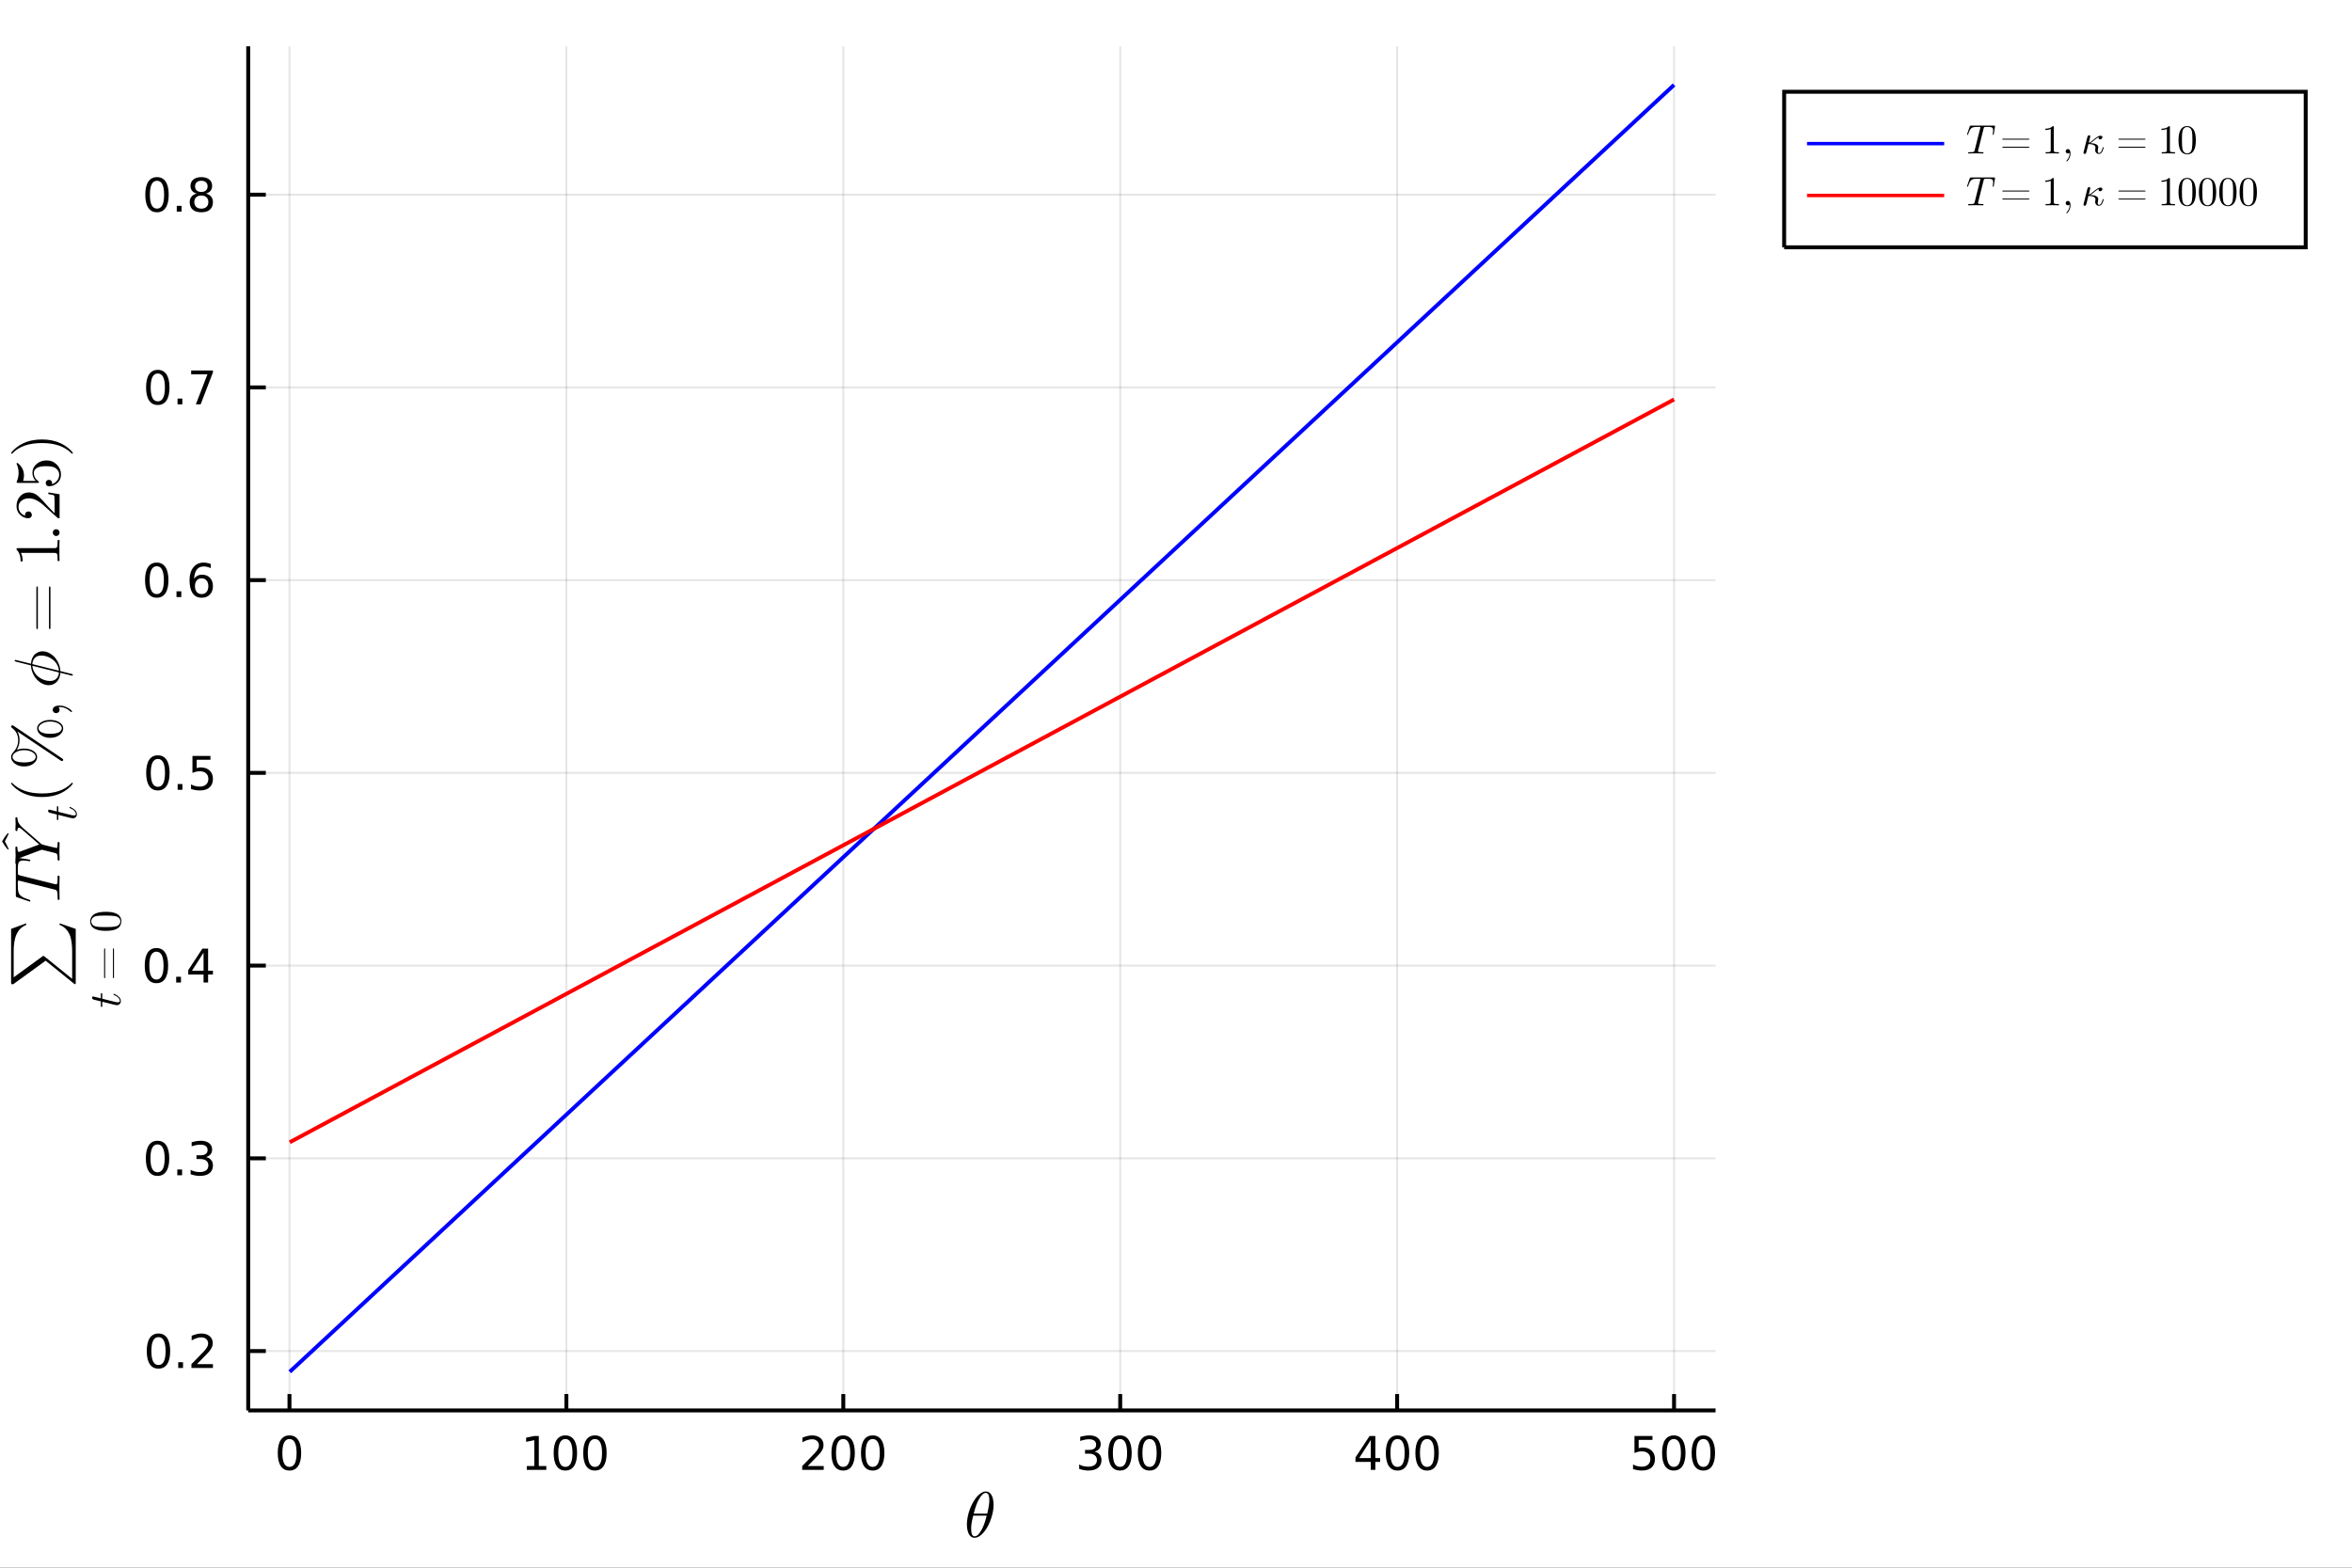 <?xml version="1.0" encoding="utf-8"?>
<svg xmlns="http://www.w3.org/2000/svg" xmlns:xlink="http://www.w3.org/1999/xlink" width="600" height="400" viewBox="0 0 2400 1600">
<rect x="0" y="0" width="2400" height="1600" fill="#333333" stroke="none"/>
<defs>
  <clipPath id="clip710">
    <rect x="0" y="0" width="2400" height="1600"/>
  </clipPath>
</defs>
<path clip-path="url(#clip710)" d="
M0 1600 L2400 1600 L2400 0 L0 0  Z
  " fill="#ffffff" fill-rule="evenodd" fill-opacity="1"/>
<defs>
  <clipPath id="clip711">
    <rect x="480" y="0" width="1681" height="1600"/>
  </clipPath>
</defs>
<defs>
  <clipPath id="clip712">
    <rect x="207" y="47" width="1787" height="1397"/>
  </clipPath>
</defs>
<path clip-path="url(#clip710)" d="
M253.284 1439.5 L1750.59 1439.5 L1750.59 47.244 L253.284 47.244  Z
  " fill="#ffffff" fill-rule="evenodd" fill-opacity="1"/>
<defs>
  <clipPath id="clip713">
    <rect x="253" y="47" width="1498" height="1393"/>
  </clipPath>
</defs>
<polyline clip-path="url(#clip713)" style="stroke:#000000; stroke-width:2; stroke-opacity:0.1; fill:none" points="
  295.378,1439.5 295.378,47.244 
  "/>
<polyline clip-path="url(#clip713)" style="stroke:#000000; stroke-width:2; stroke-opacity:0.1; fill:none" points="
  577.944,1439.5 577.944,47.244 
  "/>
<polyline clip-path="url(#clip713)" style="stroke:#000000; stroke-width:2; stroke-opacity:0.1; fill:none" points="
  860.51,1439.5 860.51,47.244 
  "/>
<polyline clip-path="url(#clip713)" style="stroke:#000000; stroke-width:2; stroke-opacity:0.1; fill:none" points="
  1143.08,1439.5 1143.08,47.244 
  "/>
<polyline clip-path="url(#clip713)" style="stroke:#000000; stroke-width:2; stroke-opacity:0.1; fill:none" points="
  1425.64,1439.5 1425.64,47.244 
  "/>
<polyline clip-path="url(#clip713)" style="stroke:#000000; stroke-width:2; stroke-opacity:0.1; fill:none" points="
  1708.21,1439.5 1708.21,47.244 
  "/>
<polyline clip-path="url(#clip710)" style="stroke:#000000; stroke-width:4; stroke-opacity:1; fill:none" points="
  253.284,1439.5 1750.59,1439.5 
  "/>
<polyline clip-path="url(#clip710)" style="stroke:#000000; stroke-width:4; stroke-opacity:1; fill:none" points="
  295.378,1439.5 295.378,1422.79 
  "/>
<polyline clip-path="url(#clip710)" style="stroke:#000000; stroke-width:4; stroke-opacity:1; fill:none" points="
  577.944,1439.5 577.944,1422.79 
  "/>
<polyline clip-path="url(#clip710)" style="stroke:#000000; stroke-width:4; stroke-opacity:1; fill:none" points="
  860.51,1439.5 860.51,1422.79 
  "/>
<polyline clip-path="url(#clip710)" style="stroke:#000000; stroke-width:4; stroke-opacity:1; fill:none" points="
  1143.08,1439.5 1143.08,1422.79 
  "/>
<polyline clip-path="url(#clip710)" style="stroke:#000000; stroke-width:4; stroke-opacity:1; fill:none" points="
  1425.64,1439.5 1425.64,1422.79 
  "/>
<polyline clip-path="url(#clip710)" style="stroke:#000000; stroke-width:4; stroke-opacity:1; fill:none" points="
  1708.21,1439.5 1708.21,1422.79 
  "/>
<path clip-path="url(#clip710)" d="M 0 0 M295.378 1468.69 Q291.767 1468.69 289.938 1472.26 Q288.132 1475.8 288.132 1482.93 Q288.132 1490.04 289.938 1493.6 Q291.767 1497.14 295.378 1497.14 Q299.012 1497.14 300.818 1493.6 Q302.646 1490.04 302.646 1482.93 Q302.646 1475.8 300.818 1472.26 Q299.012 1468.69 295.378 1468.69 M295.378 1464.99 Q301.188 1464.99 304.243 1469.6 Q307.322 1474.18 307.322 1482.93 Q307.322 1491.66 304.243 1496.26 Q301.188 1500.85 295.378 1500.85 Q289.568 1500.85 286.489 1496.26 Q283.433 1491.66 283.433 1482.93 Q283.433 1474.18 286.489 1469.6 Q289.568 1464.99 295.378 1464.99 Z" fill="#000000" fill-rule="evenodd" fill-opacity="1" /><path clip-path="url(#clip710)" d="M 0 0 M537.551 1496.24 L545.19 1496.24 L545.19 1469.87 L536.88 1471.54 L536.88 1467.28 L545.143 1465.61 L549.819 1465.61 L549.819 1496.24 L557.458 1496.24 L557.458 1500.17 L537.551 1500.17 L537.551 1496.24 Z" fill="#000000" fill-rule="evenodd" fill-opacity="1" /><path clip-path="url(#clip710)" d="M 0 0 M576.902 1468.69 Q573.291 1468.69 571.463 1472.26 Q569.657 1475.8 569.657 1482.93 Q569.657 1490.04 571.463 1493.6 Q573.291 1497.14 576.902 1497.14 Q580.537 1497.14 582.342 1493.6 Q584.171 1490.04 584.171 1482.93 Q584.171 1475.8 582.342 1472.26 Q580.537 1468.69 576.902 1468.69 M576.902 1464.99 Q582.713 1464.99 585.768 1469.6 Q588.847 1474.18 588.847 1482.93 Q588.847 1491.66 585.768 1496.26 Q582.713 1500.85 576.902 1500.85 Q571.092 1500.85 568.014 1496.26 Q564.958 1491.66 564.958 1482.93 Q564.958 1474.18 568.014 1469.6 Q571.092 1464.99 576.902 1464.99 Z" fill="#000000" fill-rule="evenodd" fill-opacity="1" /><path clip-path="url(#clip710)" d="M 0 0 M607.064 1468.69 Q603.453 1468.69 601.625 1472.26 Q599.819 1475.8 599.819 1482.93 Q599.819 1490.04 601.625 1493.6 Q603.453 1497.14 607.064 1497.14 Q610.699 1497.14 612.504 1493.6 Q614.333 1490.04 614.333 1482.93 Q614.333 1475.8 612.504 1472.26 Q610.699 1468.69 607.064 1468.69 M607.064 1464.99 Q612.874 1464.99 615.93 1469.6 Q619.009 1474.18 619.009 1482.93 Q619.009 1491.66 615.93 1496.26 Q612.874 1500.85 607.064 1500.85 Q601.254 1500.85 598.175 1496.26 Q595.12 1491.66 595.12 1482.93 Q595.12 1474.18 598.175 1469.6 Q601.254 1464.99 607.064 1464.99 Z" fill="#000000" fill-rule="evenodd" fill-opacity="1" /><path clip-path="url(#clip710)" d="M 0 0 M824.203 1496.24 L840.522 1496.24 L840.522 1500.17 L818.578 1500.17 L818.578 1496.24 Q821.24 1493.48 825.823 1488.85 Q830.43 1484.2 831.61 1482.86 Q833.856 1480.34 834.735 1478.6 Q835.638 1476.84 835.638 1475.15 Q835.638 1472.4 833.693 1470.66 Q831.772 1468.92 828.67 1468.92 Q826.471 1468.92 824.018 1469.69 Q821.587 1470.45 818.809 1472 L818.809 1467.28 Q821.633 1466.15 824.087 1465.57 Q826.541 1464.99 828.578 1464.99 Q833.948 1464.99 837.143 1467.67 Q840.337 1470.36 840.337 1474.85 Q840.337 1476.98 839.527 1478.9 Q838.74 1480.8 836.633 1483.39 Q836.055 1484.06 832.953 1487.28 Q829.851 1490.47 824.203 1496.24 Z" fill="#000000" fill-rule="evenodd" fill-opacity="1" /><path clip-path="url(#clip710)" d="M 0 0 M860.337 1468.69 Q856.726 1468.69 854.897 1472.26 Q853.092 1475.8 853.092 1482.93 Q853.092 1490.04 854.897 1493.6 Q856.726 1497.14 860.337 1497.14 Q863.971 1497.14 865.777 1493.6 Q867.605 1490.04 867.605 1482.93 Q867.605 1475.8 865.777 1472.26 Q863.971 1468.69 860.337 1468.69 M860.337 1464.99 Q866.147 1464.99 869.203 1469.6 Q872.281 1474.18 872.281 1482.93 Q872.281 1491.66 869.203 1496.26 Q866.147 1500.85 860.337 1500.85 Q854.527 1500.85 851.448 1496.26 Q848.392 1491.66 848.392 1482.93 Q848.392 1474.18 851.448 1469.6 Q854.527 1464.99 860.337 1464.99 Z" fill="#000000" fill-rule="evenodd" fill-opacity="1" /><path clip-path="url(#clip710)" d="M 0 0 M890.499 1468.69 Q886.888 1468.69 885.059 1472.26 Q883.253 1475.8 883.253 1482.93 Q883.253 1490.04 885.059 1493.6 Q886.888 1497.14 890.499 1497.14 Q894.133 1497.14 895.939 1493.6 Q897.767 1490.04 897.767 1482.93 Q897.767 1475.8 895.939 1472.26 Q894.133 1468.69 890.499 1468.69 M890.499 1464.99 Q896.309 1464.99 899.364 1469.6 Q902.443 1474.18 902.443 1482.93 Q902.443 1491.66 899.364 1496.26 Q896.309 1500.85 890.499 1500.85 Q884.689 1500.85 881.61 1496.26 Q878.554 1491.66 878.554 1482.93 Q878.554 1474.18 881.61 1469.6 Q884.689 1464.99 890.499 1464.99 Z" fill="#000000" fill-rule="evenodd" fill-opacity="1" /><path clip-path="url(#clip710)" d="M 0 0 M1116.84 1481.54 Q1120.19 1482.26 1122.07 1484.53 Q1123.97 1486.79 1123.97 1490.13 Q1123.97 1495.24 1120.45 1498.04 Q1116.93 1500.85 1110.45 1500.85 Q1108.27 1500.85 1105.96 1500.41 Q1103.67 1499.99 1101.21 1499.13 L1101.21 1494.62 Q1103.16 1495.75 1105.47 1496.33 Q1107.79 1496.91 1110.31 1496.91 Q1114.71 1496.91 1117 1495.17 Q1119.32 1493.44 1119.32 1490.13 Q1119.32 1487.07 1117.16 1485.36 Q1115.03 1483.62 1111.21 1483.62 L1107.19 1483.62 L1107.19 1479.78 L1111.4 1479.78 Q1114.85 1479.78 1116.68 1478.41 Q1118.51 1477.03 1118.51 1474.43 Q1118.51 1471.77 1116.61 1470.36 Q1114.73 1468.92 1111.21 1468.92 Q1109.29 1468.92 1107.09 1469.34 Q1104.89 1469.76 1102.26 1470.64 L1102.26 1466.47 Q1104.92 1465.73 1107.23 1465.36 Q1109.57 1464.99 1111.63 1464.99 Q1116.95 1464.99 1120.06 1467.42 Q1123.16 1469.83 1123.16 1473.95 Q1123.16 1476.82 1121.51 1478.81 Q1119.87 1480.78 1116.84 1481.54 Z" fill="#000000" fill-rule="evenodd" fill-opacity="1" /><path clip-path="url(#clip710)" d="M 0 0 M1142.83 1468.69 Q1139.22 1468.69 1137.39 1472.26 Q1135.59 1475.8 1135.59 1482.93 Q1135.59 1490.04 1137.39 1493.6 Q1139.22 1497.14 1142.83 1497.14 Q1146.47 1497.14 1148.27 1493.6 Q1150.1 1490.04 1150.1 1482.93 Q1150.1 1475.8 1148.27 1472.26 Q1146.47 1468.69 1142.83 1468.69 M1142.83 1464.99 Q1148.64 1464.99 1151.7 1469.6 Q1154.78 1474.18 1154.78 1482.93 Q1154.78 1491.66 1151.7 1496.26 Q1148.64 1500.85 1142.83 1500.85 Q1137.02 1500.85 1133.94 1496.26 Q1130.89 1491.66 1130.89 1482.93 Q1130.89 1474.18 1133.94 1469.6 Q1137.02 1464.99 1142.83 1464.99 Z" fill="#000000" fill-rule="evenodd" fill-opacity="1" /><path clip-path="url(#clip710)" d="M 0 0 M1173 1468.69 Q1169.38 1468.69 1167.56 1472.26 Q1165.75 1475.8 1165.75 1482.93 Q1165.75 1490.04 1167.56 1493.6 Q1169.38 1497.14 1173 1497.14 Q1176.63 1497.14 1178.44 1493.6 Q1180.26 1490.04 1180.26 1482.93 Q1180.26 1475.8 1178.44 1472.26 Q1176.63 1468.69 1173 1468.69 M1173 1464.99 Q1178.81 1464.99 1181.86 1469.6 Q1184.94 1474.18 1184.94 1482.93 Q1184.94 1491.66 1181.86 1496.26 Q1178.81 1500.85 1173 1500.85 Q1167.19 1500.85 1164.11 1496.26 Q1161.05 1491.66 1161.05 1482.93 Q1161.05 1474.18 1164.11 1469.6 Q1167.19 1464.99 1173 1464.99 Z" fill="#000000" fill-rule="evenodd" fill-opacity="1" /><path clip-path="url(#clip710)" d="M 0 0 M1398.73 1469.69 L1386.93 1488.14 L1398.73 1488.14 L1398.73 1469.69 M1397.51 1465.61 L1403.39 1465.61 L1403.39 1488.14 L1408.32 1488.14 L1408.32 1492.03 L1403.39 1492.03 L1403.39 1500.17 L1398.73 1500.17 L1398.73 1492.03 L1383.13 1492.03 L1383.13 1487.51 L1397.51 1465.61 Z" fill="#000000" fill-rule="evenodd" fill-opacity="1" /><path clip-path="url(#clip710)" d="M 0 0 M1426.05 1468.69 Q1422.44 1468.69 1420.61 1472.26 Q1418.8 1475.8 1418.8 1482.93 Q1418.8 1490.04 1420.61 1493.6 Q1422.44 1497.14 1426.05 1497.14 Q1429.68 1497.14 1431.49 1493.6 Q1433.32 1490.04 1433.32 1482.93 Q1433.32 1475.8 1431.49 1472.26 Q1429.68 1468.69 1426.05 1468.69 M1426.05 1464.99 Q1431.86 1464.99 1434.91 1469.6 Q1437.99 1474.18 1437.99 1482.93 Q1437.99 1491.66 1434.91 1496.26 Q1431.86 1500.85 1426.05 1500.85 Q1420.24 1500.85 1417.16 1496.26 Q1414.1 1491.66 1414.1 1482.93 Q1414.1 1474.18 1417.16 1469.6 Q1420.24 1464.99 1426.05 1464.99 Z" fill="#000000" fill-rule="evenodd" fill-opacity="1" /><path clip-path="url(#clip710)" d="M 0 0 M1456.21 1468.69 Q1452.6 1468.69 1450.77 1472.26 Q1448.96 1475.8 1448.96 1482.93 Q1448.96 1490.04 1450.77 1493.6 Q1452.6 1497.14 1456.21 1497.14 Q1459.84 1497.14 1461.65 1493.6 Q1463.48 1490.04 1463.48 1482.93 Q1463.48 1475.8 1461.65 1472.26 Q1459.84 1468.69 1456.21 1468.69 M1456.21 1464.99 Q1462.02 1464.99 1465.08 1469.6 Q1468.15 1474.18 1468.15 1482.93 Q1468.15 1491.66 1465.08 1496.26 Q1462.02 1500.85 1456.21 1500.85 Q1450.4 1500.85 1447.32 1496.26 Q1444.27 1491.66 1444.27 1482.93 Q1444.27 1474.18 1447.32 1469.6 Q1450.4 1464.99 1456.21 1464.99 Z" fill="#000000" fill-rule="evenodd" fill-opacity="1" /><path clip-path="url(#clip710)" d="M 0 0 M1667.83 1465.61 L1686.18 1465.61 L1686.18 1469.55 L1672.11 1469.55 L1672.11 1478.02 Q1673.13 1477.67 1674.15 1477.51 Q1675.17 1477.33 1676.18 1477.33 Q1681.97 1477.33 1685.35 1480.5 Q1688.73 1483.67 1688.73 1489.09 Q1688.73 1494.66 1685.26 1497.77 Q1681.79 1500.85 1675.47 1500.85 Q1673.29 1500.85 1671.02 1500.47 Q1668.78 1500.1 1666.37 1499.36 L1666.37 1494.66 Q1668.45 1495.8 1670.67 1496.35 Q1672.9 1496.91 1675.37 1496.91 Q1679.38 1496.91 1681.72 1494.8 Q1684.05 1492.7 1684.05 1489.09 Q1684.05 1485.47 1681.72 1483.37 Q1679.38 1481.26 1675.37 1481.26 Q1673.5 1481.26 1671.62 1481.68 Q1669.77 1482.1 1667.83 1482.97 L1667.83 1465.61 Z" fill="#000000" fill-rule="evenodd" fill-opacity="1" /><path clip-path="url(#clip710)" d="M 0 0 M1707.94 1468.69 Q1704.33 1468.69 1702.5 1472.26 Q1700.7 1475.8 1700.7 1482.93 Q1700.7 1490.04 1702.5 1493.6 Q1704.33 1497.14 1707.94 1497.14 Q1711.58 1497.14 1713.38 1493.6 Q1715.21 1490.04 1715.21 1482.93 Q1715.21 1475.8 1713.38 1472.26 Q1711.58 1468.69 1707.94 1468.69 M1707.94 1464.99 Q1713.75 1464.99 1716.81 1469.6 Q1719.89 1474.18 1719.89 1482.93 Q1719.89 1491.66 1716.81 1496.26 Q1713.75 1500.85 1707.94 1500.85 Q1702.13 1500.85 1699.05 1496.26 Q1696 1491.66 1696 1482.93 Q1696 1474.18 1699.05 1469.6 Q1702.13 1464.99 1707.94 1464.99 Z" fill="#000000" fill-rule="evenodd" fill-opacity="1" /><path clip-path="url(#clip710)" d="M 0 0 M1738.11 1468.69 Q1734.49 1468.69 1732.67 1472.26 Q1730.86 1475.8 1730.86 1482.93 Q1730.86 1490.04 1732.67 1493.6 Q1734.49 1497.14 1738.11 1497.14 Q1741.74 1497.14 1743.54 1493.6 Q1745.37 1490.04 1745.37 1482.93 Q1745.37 1475.8 1743.54 1472.26 Q1741.74 1468.69 1738.11 1468.69 M1738.11 1464.99 Q1743.92 1464.99 1746.97 1469.6 Q1750.05 1474.18 1750.05 1482.93 Q1750.05 1491.66 1746.97 1496.26 Q1743.92 1500.85 1738.11 1500.85 Q1732.3 1500.85 1729.22 1496.26 Q1726.16 1491.66 1726.16 1482.93 Q1726.16 1474.18 1729.22 1469.6 Q1732.3 1464.99 1738.11 1464.99 Z" fill="#000000" fill-rule="evenodd" fill-opacity="1" /><path clip-path="url(#clip710)" d="M 0 0 M1013.87 1535.75 Q1013.87 1541.16 1012.13 1547.24 Q1010.42 1553.3 1007.72 1558.19 Q1005.01 1563.06 1001.47 1566.28 Q997.928 1569.47 994.546 1569.47 Q992.389 1569.47 990.778 1568.27 Q989.2 1567.05 988.331 1565.02 Q987.461 1562.96 987.042 1560.71 Q986.624 1558.42 986.624 1555.94 Q986.624 1552.24 987.429 1548.21 Q988.234 1544.15 989.587 1540.48 Q990.939 1536.78 992.839 1533.43 Q994.74 1530.05 996.833 1527.6 Q998.958 1525.12 1001.34 1523.67 Q1003.72 1522.22 1005.95 1522.22 Q1007.56 1522.22 1008.85 1522.93 Q1010.17 1523.6 1011 1524.8 Q1011.84 1525.96 1012.42 1527.34 Q1013.03 1528.73 1013.32 1530.34 Q1013.61 1531.91 1013.74 1533.23 Q1013.87 1534.52 1013.87 1535.75 M1009.52 1531.66 Q1009.52 1530.01 1009.39 1528.79 Q1009.26 1527.53 1008.91 1526.28 Q1008.56 1525.02 1007.78 1524.35 Q1007.04 1523.67 1005.88 1523.67 Q1002.5 1523.67 998.701 1530.59 Q997.477 1532.75 996.382 1535.68 Q995.287 1538.61 994.901 1540 Q994.514 1541.38 993.612 1544.8 L1007.4 1544.8 Q1009.52 1536 1009.52 1531.66 M1006.82 1546.89 L993.097 1546.89 Q990.971 1554.94 990.971 1559.96 Q990.971 1564.34 991.873 1566.18 Q992.807 1567.98 994.546 1567.98 Q996.543 1567.98 998.411 1565.99 Q1000.28 1563.96 1002.18 1560.29 Q1004.69 1555.52 1006.82 1546.89 Z" fill="#000000" fill-rule="evenodd" fill-opacity="1" /><polyline clip-path="url(#clip713)" style="stroke:#000000; stroke-width:2; stroke-opacity:0.1; fill:none" points="
  253.284,1378.9 1750.59,1378.9 
  "/>
<polyline clip-path="url(#clip713)" style="stroke:#000000; stroke-width:2; stroke-opacity:0.1; fill:none" points="
  253.284,1182.2 1750.59,1182.2 
  "/>
<polyline clip-path="url(#clip713)" style="stroke:#000000; stroke-width:2; stroke-opacity:0.1; fill:none" points="
  253.284,985.497 1750.59,985.497 
  "/>
<polyline clip-path="url(#clip713)" style="stroke:#000000; stroke-width:2; stroke-opacity:0.1; fill:none" points="
  253.284,788.795 1750.59,788.795 
  "/>
<polyline clip-path="url(#clip713)" style="stroke:#000000; stroke-width:2; stroke-opacity:0.1; fill:none" points="
  253.284,592.093 1750.59,592.093 
  "/>
<polyline clip-path="url(#clip713)" style="stroke:#000000; stroke-width:2; stroke-opacity:0.1; fill:none" points="
  253.284,395.392 1750.59,395.392 
  "/>
<polyline clip-path="url(#clip713)" style="stroke:#000000; stroke-width:2; stroke-opacity:0.1; fill:none" points="
  253.284,198.69 1750.59,198.69 
  "/>
<polyline clip-path="url(#clip710)" style="stroke:#000000; stroke-width:4; stroke-opacity:1; fill:none" points="
  253.284,1439.5 253.284,47.244 
  "/>
<polyline clip-path="url(#clip710)" style="stroke:#000000; stroke-width:4; stroke-opacity:1; fill:none" points="
  253.284,1378.9 271.251,1378.9 
  "/>
<polyline clip-path="url(#clip710)" style="stroke:#000000; stroke-width:4; stroke-opacity:1; fill:none" points="
  253.284,1182.2 271.251,1182.2 
  "/>
<polyline clip-path="url(#clip710)" style="stroke:#000000; stroke-width:4; stroke-opacity:1; fill:none" points="
  253.284,985.497 271.251,985.497 
  "/>
<polyline clip-path="url(#clip710)" style="stroke:#000000; stroke-width:4; stroke-opacity:1; fill:none" points="
  253.284,788.795 271.251,788.795 
  "/>
<polyline clip-path="url(#clip710)" style="stroke:#000000; stroke-width:4; stroke-opacity:1; fill:none" points="
  253.284,592.093 271.251,592.093 
  "/>
<polyline clip-path="url(#clip710)" style="stroke:#000000; stroke-width:4; stroke-opacity:1; fill:none" points="
  253.284,395.392 271.251,395.392 
  "/>
<polyline clip-path="url(#clip710)" style="stroke:#000000; stroke-width:4; stroke-opacity:1; fill:none" points="
  253.284,198.69 271.251,198.69 
  "/>
<path clip-path="url(#clip710)" d="M 0 0 M161.705 1364.7 Q158.094 1364.7 156.266 1368.26 Q154.46 1371.81 154.46 1378.94 Q154.46 1386.04 156.266 1389.61 Q158.094 1393.15 161.705 1393.15 Q165.34 1393.15 167.145 1389.61 Q168.974 1386.04 168.974 1378.94 Q168.974 1371.81 167.145 1368.26 Q165.34 1364.7 161.705 1364.7 M161.705 1361 Q167.516 1361 170.571 1365.6 Q173.65 1370.19 173.65 1378.94 Q173.65 1387.66 170.571 1392.27 Q167.516 1396.85 161.705 1396.85 Q155.895 1396.85 152.817 1392.27 Q149.761 1387.66 149.761 1378.94 Q149.761 1370.19 152.817 1365.6 Q155.895 1361 161.705 1361 Z" fill="#000000" fill-rule="evenodd" fill-opacity="1" /><path clip-path="url(#clip710)" d="M 0 0 M181.867 1390.3 L186.752 1390.3 L186.752 1396.18 L181.867 1396.18 L181.867 1390.3 Z" fill="#000000" fill-rule="evenodd" fill-opacity="1" /><path clip-path="url(#clip710)" d="M 0 0 M200.965 1392.25 L217.284 1392.25 L217.284 1396.18 L195.34 1396.18 L195.34 1392.25 Q198.002 1389.49 202.585 1384.86 Q207.191 1380.21 208.372 1378.87 Q210.617 1376.34 211.497 1374.61 Q212.4 1372.85 212.4 1371.16 Q212.4 1368.4 210.455 1366.67 Q208.534 1364.93 205.432 1364.93 Q203.233 1364.93 200.779 1365.69 Q198.349 1366.46 195.571 1368.01 L195.571 1363.29 Q198.395 1362.15 200.849 1361.57 Q203.302 1361 205.339 1361 Q210.71 1361 213.904 1363.68 Q217.099 1366.37 217.099 1370.86 Q217.099 1372.99 216.289 1374.91 Q215.501 1376.81 213.395 1379.4 Q212.816 1380.07 209.714 1383.29 Q206.613 1386.48 200.965 1392.25 Z" fill="#000000" fill-rule="evenodd" fill-opacity="1" /><path clip-path="url(#clip710)" d="M 0 0 M160.756 1168 Q157.145 1168 155.317 1171.56 Q153.511 1175.1 153.511 1182.23 Q153.511 1189.34 155.317 1192.9 Q157.145 1196.45 160.756 1196.45 Q164.391 1196.45 166.196 1192.9 Q168.025 1189.34 168.025 1182.23 Q168.025 1175.1 166.196 1171.56 Q164.391 1168 160.756 1168 M160.756 1164.29 Q166.567 1164.29 169.622 1168.9 Q172.701 1173.48 172.701 1182.23 Q172.701 1190.96 169.622 1195.57 Q166.567 1200.15 160.756 1200.15 Q154.946 1200.15 151.868 1195.57 Q148.812 1190.96 148.812 1182.23 Q148.812 1173.48 151.868 1168.9 Q154.946 1164.29 160.756 1164.29 Z" fill="#000000" fill-rule="evenodd" fill-opacity="1" /><path clip-path="url(#clip710)" d="M 0 0 M180.918 1193.6 L185.803 1193.6 L185.803 1199.48 L180.918 1199.48 L180.918 1193.6 Z" fill="#000000" fill-rule="evenodd" fill-opacity="1" /><path clip-path="url(#clip710)" d="M 0 0 M210.154 1180.84 Q213.511 1181.56 215.386 1183.83 Q217.284 1186.1 217.284 1189.43 Q217.284 1194.55 213.765 1197.35 Q210.247 1200.15 203.765 1200.15 Q201.59 1200.15 199.275 1199.71 Q196.983 1199.29 194.529 1198.44 L194.529 1193.92 Q196.474 1195.06 198.789 1195.64 Q201.103 1196.21 203.627 1196.21 Q208.025 1196.21 210.316 1194.48 Q212.631 1192.74 212.631 1189.43 Q212.631 1186.38 210.478 1184.66 Q208.349 1182.93 204.529 1182.93 L200.502 1182.93 L200.502 1179.09 L204.714 1179.09 Q208.164 1179.09 209.992 1177.72 Q211.821 1176.33 211.821 1173.74 Q211.821 1171.08 209.923 1169.66 Q208.048 1168.23 204.529 1168.23 Q202.608 1168.23 200.409 1168.65 Q198.21 1169.06 195.571 1169.94 L195.571 1165.78 Q198.233 1165.03 200.548 1164.66 Q202.886 1164.29 204.946 1164.29 Q210.27 1164.29 213.372 1166.72 Q216.474 1169.13 216.474 1173.25 Q216.474 1176.12 214.83 1178.11 Q213.187 1180.08 210.154 1180.84 Z" fill="#000000" fill-rule="evenodd" fill-opacity="1" /><path clip-path="url(#clip710)" d="M 0 0 M159.622 971.296 Q156.011 971.296 154.182 974.86 Q152.377 978.402 152.377 985.532 Q152.377 992.638 154.182 996.203 Q156.011 999.745 159.622 999.745 Q163.256 999.745 165.062 996.203 Q166.891 992.638 166.891 985.532 Q166.891 978.402 165.062 974.86 Q163.256 971.296 159.622 971.296 M159.622 967.592 Q165.432 967.592 168.488 972.198 Q171.567 976.782 171.567 985.532 Q171.567 994.258 168.488 998.865 Q165.432 1003.45 159.622 1003.45 Q153.812 1003.45 150.733 998.865 Q147.678 994.258 147.678 985.532 Q147.678 976.782 150.733 972.198 Q153.812 967.592 159.622 967.592 Z" fill="#000000" fill-rule="evenodd" fill-opacity="1" /><path clip-path="url(#clip710)" d="M 0 0 M179.784 996.897 L184.668 996.897 L184.668 1002.78 L179.784 1002.78 L179.784 996.897 Z" fill="#000000" fill-rule="evenodd" fill-opacity="1" /><path clip-path="url(#clip710)" d="M 0 0 M207.701 972.291 L195.895 990.74 L207.701 990.74 L207.701 972.291 M206.474 968.217 L212.353 968.217 L212.353 990.74 L217.284 990.74 L217.284 994.629 L212.353 994.629 L212.353 1002.78 L207.701 1002.78 L207.701 994.629 L192.099 994.629 L192.099 990.115 L206.474 968.217 Z" fill="#000000" fill-rule="evenodd" fill-opacity="1" /><path clip-path="url(#clip710)" d="M 0 0 M161.104 774.594 Q157.493 774.594 155.664 778.159 Q153.858 781.7 153.858 788.83 Q153.858 795.936 155.664 799.501 Q157.493 803.043 161.104 803.043 Q164.738 803.043 166.543 799.501 Q168.372 795.936 168.372 788.83 Q168.372 781.7 166.543 778.159 Q164.738 774.594 161.104 774.594 M161.104 770.89 Q166.914 770.89 169.969 775.497 Q173.048 780.08 173.048 788.83 Q173.048 797.557 169.969 802.163 Q166.914 806.746 161.104 806.746 Q155.293 806.746 152.215 802.163 Q149.159 797.557 149.159 788.83 Q149.159 780.08 152.215 775.497 Q155.293 770.89 161.104 770.89 Z" fill="#000000" fill-rule="evenodd" fill-opacity="1" /><path clip-path="url(#clip710)" d="M 0 0 M181.266 800.196 L186.15 800.196 L186.15 806.075 L181.266 806.075 L181.266 800.196 Z" fill="#000000" fill-rule="evenodd" fill-opacity="1" /><path clip-path="url(#clip710)" d="M 0 0 M196.381 771.515 L214.738 771.515 L214.738 775.45 L200.664 775.45 L200.664 783.922 Q201.682 783.575 202.701 783.413 Q203.719 783.228 204.738 783.228 Q210.525 783.228 213.904 786.399 Q217.284 789.571 217.284 794.987 Q217.284 800.566 213.812 803.668 Q210.339 806.746 204.02 806.746 Q201.844 806.746 199.576 806.376 Q197.33 806.006 194.923 805.265 L194.923 800.566 Q197.006 801.7 199.228 802.256 Q201.451 802.811 203.927 802.811 Q207.932 802.811 210.27 800.705 Q212.608 798.598 212.608 794.987 Q212.608 791.376 210.27 789.27 Q207.932 787.163 203.927 787.163 Q202.052 787.163 200.177 787.58 Q198.326 787.997 196.381 788.876 L196.381 771.515 Z" fill="#000000" fill-rule="evenodd" fill-opacity="1" /><path clip-path="url(#clip710)" d="M 0 0 M159.946 577.892 Q156.335 577.892 154.506 581.457 Q152.701 584.998 152.701 592.128 Q152.701 599.234 154.506 602.799 Q156.335 606.341 159.946 606.341 Q163.58 606.341 165.386 602.799 Q167.215 599.234 167.215 592.128 Q167.215 584.998 165.386 581.457 Q163.58 577.892 159.946 577.892 M159.946 574.188 Q165.756 574.188 168.812 578.795 Q171.891 583.378 171.891 592.128 Q171.891 600.855 168.812 605.461 Q165.756 610.045 159.946 610.045 Q154.136 610.045 151.057 605.461 Q148.002 600.855 148.002 592.128 Q148.002 583.378 151.057 578.795 Q154.136 574.188 159.946 574.188 Z" fill="#000000" fill-rule="evenodd" fill-opacity="1" /><path clip-path="url(#clip710)" d="M 0 0 M180.108 603.494 L184.992 603.494 L184.992 609.373 L180.108 609.373 L180.108 603.494 Z" fill="#000000" fill-rule="evenodd" fill-opacity="1" /><path clip-path="url(#clip710)" d="M 0 0 M205.756 590.23 Q202.608 590.23 200.756 592.383 Q198.927 594.535 198.927 598.285 Q198.927 602.012 200.756 604.188 Q202.608 606.341 205.756 606.341 Q208.904 606.341 210.733 604.188 Q212.585 602.012 212.585 598.285 Q212.585 594.535 210.733 592.383 Q208.904 590.23 205.756 590.23 M215.039 575.577 L215.039 579.836 Q213.279 579.003 211.474 578.563 Q209.691 578.123 207.932 578.123 Q203.302 578.123 200.849 581.248 Q198.418 584.373 198.071 590.693 Q199.437 588.679 201.497 587.614 Q203.557 586.526 206.034 586.526 Q211.242 586.526 214.251 589.697 Q217.284 592.846 217.284 598.285 Q217.284 603.609 214.136 606.827 Q210.988 610.045 205.756 610.045 Q199.761 610.045 196.59 605.461 Q193.418 600.855 193.418 592.128 Q193.418 583.934 197.307 579.073 Q201.196 574.188 207.747 574.188 Q209.506 574.188 211.289 574.536 Q213.094 574.883 215.039 575.577 Z" fill="#000000" fill-rule="evenodd" fill-opacity="1" /><path clip-path="url(#clip710)" d="M 0 0 M161.011 381.19 Q157.4 381.19 155.571 384.755 Q153.766 388.297 153.766 395.426 Q153.766 402.533 155.571 406.097 Q157.4 409.639 161.011 409.639 Q164.645 409.639 166.451 406.097 Q168.28 402.533 168.28 395.426 Q168.28 388.297 166.451 384.755 Q164.645 381.19 161.011 381.19 M161.011 377.487 Q166.821 377.487 169.877 382.093 Q172.955 386.676 172.955 395.426 Q172.955 404.153 169.877 408.759 Q166.821 413.343 161.011 413.343 Q155.201 413.343 152.122 408.759 Q149.067 404.153 149.067 395.426 Q149.067 386.676 152.122 382.093 Q155.201 377.487 161.011 377.487 Z" fill="#000000" fill-rule="evenodd" fill-opacity="1" /><path clip-path="url(#clip710)" d="M 0 0 M181.173 406.792 L186.057 406.792 L186.057 412.672 L181.173 412.672 L181.173 406.792 Z" fill="#000000" fill-rule="evenodd" fill-opacity="1" /><path clip-path="url(#clip710)" d="M 0 0 M195.062 378.112 L217.284 378.112 L217.284 380.102 L204.738 412.672 L199.853 412.672 L211.659 382.047 L195.062 382.047 L195.062 378.112 Z" fill="#000000" fill-rule="evenodd" fill-opacity="1" /><path clip-path="url(#clip710)" d="M 0 0 M160.201 184.488 Q156.59 184.488 154.761 188.053 Q152.956 191.595 152.956 198.724 Q152.956 205.831 154.761 209.396 Q156.59 212.937 160.201 212.937 Q163.835 212.937 165.641 209.396 Q167.469 205.831 167.469 198.724 Q167.469 191.595 165.641 188.053 Q163.835 184.488 160.201 184.488 M160.201 180.785 Q166.011 180.785 169.067 185.391 Q172.145 189.974 172.145 198.724 Q172.145 207.451 169.067 212.058 Q166.011 216.641 160.201 216.641 Q154.391 216.641 151.312 212.058 Q148.256 207.451 148.256 198.724 Q148.256 189.974 151.312 185.391 Q154.391 180.785 160.201 180.785 Z" fill="#000000" fill-rule="evenodd" fill-opacity="1" /><path clip-path="url(#clip710)" d="M 0 0 M180.363 210.09 L185.247 210.09 L185.247 215.97 L180.363 215.97 L180.363 210.09 Z" fill="#000000" fill-rule="evenodd" fill-opacity="1" /><path clip-path="url(#clip710)" d="M 0 0 M205.432 199.558 Q202.099 199.558 200.177 201.34 Q198.279 203.123 198.279 206.248 Q198.279 209.373 200.177 211.155 Q202.099 212.937 205.432 212.937 Q208.765 212.937 210.687 211.155 Q212.608 209.349 212.608 206.248 Q212.608 203.123 210.687 201.34 Q208.789 199.558 205.432 199.558 M200.756 197.567 Q197.747 196.826 196.057 194.766 Q194.39 192.706 194.39 189.743 Q194.39 185.599 197.33 183.192 Q200.293 180.785 205.432 180.785 Q210.594 180.785 213.534 183.192 Q216.474 185.599 216.474 189.743 Q216.474 192.706 214.784 194.766 Q213.117 196.826 210.131 197.567 Q213.511 198.354 215.386 200.646 Q217.284 202.937 217.284 206.248 Q217.284 211.271 214.205 213.956 Q211.15 216.641 205.432 216.641 Q199.715 216.641 196.636 213.956 Q193.58 211.271 193.58 206.248 Q193.58 202.937 195.478 200.646 Q197.377 198.354 200.756 197.567 M199.043 190.183 Q199.043 192.868 200.71 194.373 Q202.4 195.877 205.432 195.877 Q208.441 195.877 210.131 194.373 Q211.844 192.868 211.844 190.183 Q211.844 187.498 210.131 185.993 Q208.441 184.488 205.432 184.488 Q202.4 184.488 200.71 185.993 Q199.043 187.498 199.043 190.183 Z" fill="#000000" fill-rule="evenodd" fill-opacity="1" /><path clip-path="url(#clip710)" d="M 0 0 M60.857 942.374 L77.282 948.043 L77.282 1002.73 Q77.282 1003.47 77.25 1003.76 Q77.218 1004.05 77.057 1004.27 Q76.896 1004.5 76.541 1004.5 Q76.251 1004.5 75.511 1003.92 L46.558 980.506 L13.45 1004.56 Q11.936 1004.56 11.646 1004.31 Q11.324 1004.05 11.324 1002.73 L11.324 948.043 L26.751 942.374 L26.751 944.017 Q24.754 944.758 23.08 945.949 Q21.373 947.109 20.149 948.461 Q18.925 949.782 17.959 951.521 Q16.96 953.228 16.349 954.838 Q15.704 956.416 15.254 958.381 Q14.77 960.345 14.545 961.923 Q14.287 963.469 14.159 965.402 Q14.03 967.334 13.998 968.558 Q13.965 969.782 13.965 971.327 L13.965 997.446 L43.369 976.03 Q44.11 975.546 44.303 975.546 Q44.593 975.546 45.366 976.158 L73.643 999.024 L73.643 971.005 Q73.643 961.988 71.743 955.708 Q70.293 951.456 67.427 948.365 Q64.561 945.241 60.857 944.017 L60.857 942.374 Z" fill="#000000" fill-rule="evenodd" fill-opacity="1" /><path clip-path="url(#clip710)" d="M 0 0 M103.424 1013.55 Q104.055 1013.55 104.213 1013.85 Q104.349 1014.14 104.349 1014.95 L104.349 1019.28 L117.965 1022.7 Q119.16 1022.98 120.174 1022.98 Q121.302 1022.98 121.798 1022.64 Q122.294 1022.28 122.294 1021.53 Q122.294 1020.07 120.964 1018.49 Q119.633 1016.89 116.387 1015.54 Q115.959 1015.36 115.869 1015.27 Q115.756 1015.15 115.756 1014.86 Q115.756 1014.3 116.207 1014.3 Q116.365 1014.3 117.086 1014.61 Q117.807 1014.9 118.867 1015.56 Q119.927 1016.19 120.918 1017.02 Q121.91 1017.84 122.632 1019.08 Q123.331 1020.32 123.331 1021.65 Q123.331 1023.52 122.136 1024.71 Q120.941 1025.88 119.07 1025.88 Q118.461 1025.88 116.522 1025.41 Q114.561 1024.94 104.349 1022.37 L104.349 1026.45 Q104.349 1027.01 104.326 1027.24 Q104.303 1027.44 104.191 1027.6 Q104.055 1027.73 103.785 1027.73 Q103.357 1027.73 103.176 1027.55 Q102.973 1027.37 102.951 1027.15 Q102.906 1026.9 102.906 1026.33 L102.906 1022.01 L95.579 1020.2 Q94.858 1020.02 94.452 1019.57 Q94.023 1019.1 93.978 1018.83 Q93.911 1018.56 93.911 1018.35 Q93.911 1017.75 94.249 1017.38 Q94.564 1017.02 95.15 1017.02 Q95.466 1017.02 102.906 1018.92 L102.906 1014.86 Q102.906 1014.34 102.928 1014.14 Q102.951 1013.91 103.064 1013.73 Q103.176 1013.55 103.424 1013.55 Z" fill="#000000" fill-rule="evenodd" fill-opacity="1" /><path clip-path="url(#clip710)" d="M 0 0 M115.801 998.419 Q115.237 998.374 115.237 997.495 L115.237 969.202 Q115.237 967.872 115.756 967.85 Q116.319 967.85 116.297 969.112 L116.297 997.179 Q116.319 998.419 115.801 998.419 M106.783 998.419 Q106.22 998.419 106.242 997.45 L106.242 969.247 Q106.242 967.872 106.783 967.85 Q107.302 967.85 107.302 969.022 L107.302 997.495 Q107.302 998.419 106.783 998.419 Z" fill="#000000" fill-rule="evenodd" fill-opacity="1" /><path clip-path="url(#clip710)" d="M 0 0 M108.046 950.037 Q101.26 950.037 97.563 948.324 Q92.062 945.934 92.062 940.298 Q92.062 939.104 92.4 937.864 Q92.716 936.601 93.956 935.023 Q95.196 933.422 97.225 932.453 Q101.147 930.604 108.046 930.604 Q114.786 930.604 118.461 932.318 Q123.827 934.82 123.827 940.344 Q123.827 942.418 122.767 944.537 Q121.707 946.633 119.16 947.963 Q115.35 950.037 108.046 950.037 M107.482 946.205 Q114.448 946.205 117.221 945.709 Q120.22 945.145 121.527 943.612 Q122.812 942.057 122.812 940.344 Q122.812 938.495 121.437 936.962 Q120.039 935.406 117.041 934.933 Q114.088 934.414 107.482 934.437 Q101.057 934.437 98.487 934.888 Q95.489 935.497 94.294 937.12 Q93.076 938.72 93.076 940.344 Q93.076 940.952 93.257 941.606 Q93.437 942.237 93.956 943.162 Q94.474 944.086 95.759 944.807 Q97.044 945.506 98.983 945.844 Q101.485 946.205 107.482 946.205 Z" fill="#000000" fill-rule="evenodd" fill-opacity="1" /><path clip-path="url(#clip710)" d="M 0 0 M16.864 875.27 Q17.476 875.27 17.991 875.399 L29.456 877.202 Q30.326 877.299 30.648 877.492 Q30.97 877.653 30.97 878.168 Q30.97 878.974 30.133 878.974 Q29.65 878.974 28.877 878.78 Q25.237 878.233 23.595 878.233 Q22.5 878.233 21.695 878.458 Q20.857 878.651 20.278 878.974 Q19.698 879.263 19.311 879.94 Q18.925 880.616 18.7 881.26 Q18.474 881.904 18.378 883.064 Q18.249 884.223 18.216 885.221 Q18.184 886.22 18.184 887.862 Q18.184 891.437 18.313 892.017 Q18.474 892.629 18.957 892.951 Q19.408 893.241 20.761 893.563 L55.769 902.323 L57.153 902.58 Q57.926 902.58 58.184 902.097 Q58.442 901.614 58.603 900.133 Q58.764 898.007 58.764 895.914 Q58.764 895.849 58.764 895.721 Q58.764 895.012 58.796 894.722 Q58.796 894.432 58.86 894.142 Q58.925 893.853 59.086 893.788 Q59.215 893.692 59.472 893.692 Q60.084 893.692 60.406 893.949 Q60.696 894.207 60.76 894.465 Q60.793 894.69 60.793 895.141 Q60.793 896.043 60.728 897.975 Q60.664 899.907 60.664 900.874 L60.599 906.349 L60.664 911.952 Q60.664 912.822 60.728 914.658 Q60.793 916.493 60.793 917.363 Q60.793 918.49 59.987 918.49 Q59.086 918.49 58.925 918.071 Q58.764 917.621 58.764 915.72 Q58.764 913.047 58.635 911.598 Q58.506 910.149 58.055 909.376 Q57.604 908.571 57.153 908.345 Q56.67 908.12 55.575 907.862 L20.374 899.006 Q19.601 898.748 18.989 898.748 Q18.667 898.748 18.538 898.845 Q18.41 898.909 18.313 899.328 Q18.184 899.746 18.184 900.616 L18.184 903.192 Q18.184 905.833 18.313 907.476 Q18.41 909.086 18.893 910.632 Q19.376 912.146 20.052 913.047 Q20.729 913.917 22.113 914.883 Q23.498 915.849 25.173 916.558 Q26.848 917.234 29.585 918.2 Q30.487 918.522 30.745 918.716 Q30.97 918.877 30.97 919.327 Q30.97 919.65 30.777 919.907 Q30.551 920.133 30.262 920.133 Q29.199 919.811 29.07 919.746 L17.444 915.785 Q16.51 915.463 16.349 915.173 Q16.155 914.851 16.155 913.659 L16.155 877.073 Q16.155 876.494 16.155 876.3 Q16.155 876.107 16.22 875.785 Q16.284 875.463 16.445 875.366 Q16.606 875.27 16.864 875.27 Z" fill="#000000" fill-rule="evenodd" fill-opacity="1" /><path clip-path="url(#clip710)" d="M 0 0 M7.946 850.294 L8.87 850.858 Q7.36 854.352 4.948 858.703 Q7.36 863.054 8.87 866.548 L7.946 867.089 Q4.632 863.279 2.084 858.703 Q4.654 854.081 7.946 850.294 Z" fill="#000000" fill-rule="evenodd" fill-opacity="1" /><path clip-path="url(#clip710)" d="M 0 0 M16.542 834.027 Q16.96 834.027 17.218 834.124 Q17.476 834.189 17.605 834.446 Q17.701 834.672 17.733 834.833 Q17.766 834.961 17.798 835.348 Q17.927 836.926 18.345 838.246 Q18.732 839.567 19.505 840.694 Q20.278 841.789 20.793 842.401 Q21.308 842.981 22.339 844.011 L23.273 844.913 L42.049 861.274 Q42.693 861.853 44.11 862.208 L53.417 864.526 Q57.282 865.428 57.572 865.428 Q58.152 865.428 58.345 865.106 Q58.506 864.752 58.603 863.657 L58.764 861.145 Q58.764 859.663 59.021 859.438 Q59.182 859.309 59.472 859.309 Q60.084 859.309 60.406 859.567 Q60.696 859.792 60.76 860.018 Q60.793 860.211 60.793 860.565 L60.599 869.003 L60.793 877.312 Q60.793 878.246 60.052 878.246 Q59.569 878.246 59.311 878.182 Q59.021 878.085 58.925 877.795 Q58.796 877.505 58.796 877.28 Q58.764 877.055 58.764 876.443 Q58.731 874.961 58.731 874.22 Q58.699 873.447 58.506 872.707 Q58.313 871.966 58.184 871.708 Q58.023 871.418 57.475 871.096 Q56.896 870.742 56.445 870.646 Q55.994 870.517 54.867 870.259 Q53.868 870.001 48.426 868.649 Q42.983 867.296 42.854 867.296 Q42.5 867.296 41.727 867.554 L20.02 875.67 Q19.054 876.024 18.667 876.314 Q18.281 876.604 18.055 877.57 Q17.798 878.536 17.798 880.468 Q17.798 881.016 17.766 881.273 Q17.733 881.531 17.572 881.757 Q17.411 881.982 17.057 881.982 Q16.445 881.982 16.155 881.724 Q15.833 881.467 15.801 881.273 Q15.737 881.048 15.737 880.726 Q15.737 879.921 15.833 877.055 Q15.93 874.188 15.93 873.351 L15.737 865.042 Q15.737 864.043 16.477 864.043 Q17.379 864.043 17.605 864.398 Q17.798 864.752 17.798 865.621 Q17.798 869.518 19.376 869.518 Q19.569 869.518 20.503 869.132 L40.084 861.886 L22.468 846.588 L22.21 846.362 Q21.952 846.169 21.759 846.008 Q21.566 845.847 21.212 845.589 Q20.857 845.332 20.567 845.203 Q20.278 845.042 19.923 844.913 Q19.569 844.784 19.311 844.784 Q18.828 844.784 18.506 845.074 Q18.152 845.364 18.023 845.815 Q17.894 846.266 17.862 846.588 Q17.798 846.91 17.798 847.167 Q17.798 848.166 16.993 848.166 Q16.413 848.166 16.123 847.908 Q15.801 847.651 15.769 847.457 Q15.737 847.232 15.737 846.91 Q15.737 845.847 15.833 843.625 Q15.93 841.403 15.93 840.308 Q15.93 839.406 15.833 837.57 Q15.737 835.734 15.737 834.897 Q15.737 834.027 16.542 834.027 Z" fill="#000000" fill-rule="evenodd" fill-opacity="1" /><path clip-path="url(#clip710)" d="M 0 0 M58.579 822.834 Q59.21 822.834 59.368 823.128 Q59.503 823.421 59.503 824.232 L59.503 828.561 L73.12 831.987 Q74.314 832.258 75.329 832.258 Q76.456 832.258 76.952 831.92 Q77.448 831.559 77.448 830.815 Q77.448 829.35 76.118 827.772 Q74.788 826.171 71.542 824.818 Q71.113 824.638 71.023 824.548 Q70.91 824.435 70.91 824.142 Q70.91 823.578 71.361 823.578 Q71.519 823.578 72.24 823.894 Q72.962 824.187 74.022 824.841 Q75.081 825.472 76.073 826.306 Q77.065 827.118 77.786 828.358 Q78.485 829.598 78.485 830.928 Q78.485 832.799 77.29 833.994 Q76.096 835.166 74.224 835.166 Q73.616 835.166 71.677 834.693 Q69.716 834.219 59.503 831.649 L59.503 835.73 Q59.503 836.293 59.48 836.519 Q59.458 836.722 59.345 836.879 Q59.21 837.015 58.94 837.015 Q58.511 837.015 58.331 836.834 Q58.128 836.654 58.105 836.429 Q58.06 836.181 58.06 835.617 L58.06 831.289 L50.733 829.485 Q50.012 829.305 49.606 828.854 Q49.178 828.38 49.133 828.11 Q49.065 827.839 49.065 827.636 Q49.065 827.028 49.403 826.667 Q49.719 826.306 50.305 826.306 Q50.621 826.306 58.06 828.2 L58.06 824.142 Q58.06 823.624 58.083 823.421 Q58.105 823.195 58.218 823.015 Q58.331 822.834 58.579 822.834 Z" fill="#000000" fill-rule="evenodd" fill-opacity="1" /><path clip-path="url(#clip710)" d="M 0 0 M42.842 813.474 Q32.199 813.474 23.618 809.506 Q20.019 807.814 17.005 805.446 Q13.991 803.078 12.668 801.509 Q11.346 799.94 11.346 799.51 Q11.346 798.894 11.961 798.864 Q12.268 798.864 13.037 799.694 Q23.372 809.844 42.842 809.813 Q62.373 809.813 72.307 799.94 Q73.384 798.864 73.722 798.864 Q74.337 798.864 74.337 799.51 Q74.337 799.94 73.076 801.447 Q71.815 802.954 68.924 805.292 Q66.033 807.63 62.496 809.321 Q53.914 813.474 42.842 813.474 Z" fill="#000000" fill-rule="evenodd" fill-opacity="1" /><path clip-path="url(#clip710)" d="M 0 0 M24.593 782.245 Q18.925 782.245 15.125 779.347 Q11.324 776.448 11.324 772.551 Q11.324 770.168 13.45 767.817 Q18.538 762.471 18.506 755.482 Q18.506 747.559 12.258 742.954 Q11.324 742.149 11.324 741.569 Q11.324 741.054 11.743 740.667 Q12.13 740.249 12.645 740.249 Q13.031 740.249 13.836 740.764 L63.498 774.129 Q64.496 774.87 64.496 775.45 Q64.496 775.965 64.078 776.384 Q63.691 776.77 63.176 776.77 Q62.725 776.77 61.855 776.19 L17.733 746.561 L17.669 746.625 Q19.988 750.039 19.956 755.418 Q19.956 760.506 17.186 765.369 Q20.6 763.984 24.658 763.984 Q30.197 763.984 34.062 766.464 Q37.894 768.944 37.894 772.551 Q37.894 776.448 34.158 779.347 Q30.39 782.245 24.593 782.245 M19.215 777.704 Q21.534 778.155 24.658 778.155 Q27.749 778.155 30.068 777.704 Q32.355 777.253 33.547 776.609 Q34.738 775.933 35.447 775.031 Q36.123 774.129 36.284 773.582 Q36.445 773.034 36.445 772.487 Q36.445 769.781 33.096 767.72 Q29.714 765.627 24.593 765.627 Q19.569 765.627 16.188 767.72 Q12.774 769.781 12.774 772.487 Q12.774 773.066 12.935 773.646 Q13.096 774.194 13.804 775.063 Q14.481 775.933 15.672 776.609 Q16.864 777.253 19.215 777.704 M51.163 753.034 Q45.495 753.034 41.694 750.136 Q37.894 747.237 37.894 743.34 Q37.894 739.766 41.759 737.286 Q45.624 734.774 51.227 734.774 Q56.767 734.774 60.632 737.253 Q64.496 739.701 64.496 743.34 Q64.496 747.237 60.728 750.136 Q56.96 753.034 51.163 753.034 M45.785 748.493 Q48.136 748.944 51.227 748.944 Q54.319 748.944 56.638 748.493 Q58.957 748.01 60.148 747.366 Q61.308 746.69 61.984 745.82 Q62.693 744.918 62.854 744.371 Q63.047 743.791 63.047 743.276 Q63.047 740.571 59.698 738.51 Q56.316 736.416 51.163 736.416 Q46.139 736.416 42.757 738.51 Q39.343 740.571 39.343 743.276 Q39.343 743.856 39.537 744.435 Q39.698 744.983 40.406 745.852 Q41.083 746.69 42.274 747.366 Q43.434 748.01 45.785 748.493 Z" fill="#000000" fill-rule="evenodd" fill-opacity="1" /><path clip-path="url(#clip710)" d="M 0 0 M59.73 726.924 Q58.667 727.858 57.282 727.858 Q55.897 727.858 54.867 726.956 Q53.804 726.022 53.804 724.348 Q53.804 722.383 55.704 721.256 Q57.572 720.129 60.728 720.129 Q64.142 720.129 67.298 721.514 Q70.487 722.898 72 724.251 Q73.514 725.604 73.514 726.151 Q73.514 726.795 72.805 726.795 Q72.548 726.795 72.065 726.344 Q66.976 721.61 60.728 721.578 Q59.73 721.578 59.73 721.707 L59.859 721.868 Q60.793 722.995 60.793 724.348 Q60.793 725.99 59.73 726.924 Z" fill="#000000" fill-rule="evenodd" fill-opacity="1" /><path clip-path="url(#clip710)" d="M 0 0 M43.498 664.724 Q46.751 664.724 50.004 666.399 Q53.256 668.073 55.769 670.811 Q58.248 673.548 59.859 677.284 Q61.469 681.02 61.598 684.917 L71.421 687.429 Q73.804 687.912 74.061 688.17 Q74.319 688.427 74.319 688.814 Q74.319 689.619 73.578 689.619 Q73.353 689.619 67.781 688.17 L61.598 686.624 Q61.276 692.485 57.894 695.899 Q54.513 699.313 49.649 699.313 Q46.364 699.313 43.112 697.638 Q39.827 695.931 37.347 693.194 Q34.867 690.424 33.289 686.688 Q31.711 682.952 31.582 679.12 L16.349 675.287 Q15.479 675.094 15.254 674.933 Q15.028 674.772 15.028 674.289 Q15.028 673.935 15.189 673.742 Q15.35 673.548 15.511 673.548 L15.672 673.516 L16.606 673.709 L31.582 677.413 Q31.807 674.128 32.967 671.584 Q34.126 669.04 35.865 667.59 Q37.572 666.141 39.505 665.432 Q41.437 664.724 43.498 664.724 M33.031 679.506 Q33.353 683.049 35.092 686.044 Q36.831 689.039 39.408 690.972 Q41.952 692.904 45.012 693.967 Q48.039 695.03 51.034 695.03 Q53.385 695.03 55.189 694.257 Q56.992 693.452 58.023 692.131 Q59.021 690.811 59.569 689.361 Q60.084 687.88 60.148 686.302 L33.031 679.506 M42.113 669.04 Q37.926 669.04 35.575 671.455 Q33.224 673.87 33.031 677.8 L60.148 684.595 Q59.923 681.729 58.731 679.217 Q57.508 676.672 55.704 674.837 Q53.868 673.001 51.614 671.68 Q49.327 670.36 46.912 669.716 Q44.464 669.04 42.113 669.04 Z" fill="#000000" fill-rule="evenodd" fill-opacity="1" /><path clip-path="url(#clip710)" d="M 0 0 M50.777 642.094 Q49.971 642.03 49.971 640.774 L49.971 600.355 Q49.971 598.455 50.712 598.423 Q51.517 598.423 51.485 600.227 L51.485 640.323 Q51.517 642.094 50.777 642.094 M37.894 642.094 Q37.089 642.094 37.121 640.709 L37.121 600.42 Q37.121 598.455 37.894 598.423 Q38.635 598.423 38.635 600.098 L38.635 640.774 Q38.635 642.094 37.894 642.094 Z" fill="#000000" fill-rule="evenodd" fill-opacity="1" /><path clip-path="url(#clip710)" d="M 0 0 M23.144 572.977 L21.083 572.977 Q21.083 565.055 16.864 560.965 Q16.864 559.837 17.122 559.644 Q17.379 559.451 18.571 559.451 L55.575 559.451 Q57.54 559.451 58.152 558.485 Q58.764 557.519 58.764 553.3 L58.764 551.206 L60.793 551.206 Q60.599 553.525 60.599 561.899 Q60.599 570.272 60.793 572.559 L58.764 572.559 L58.764 570.465 Q58.764 566.311 58.184 565.312 Q57.572 564.314 55.575 564.314 L21.405 564.314 Q23.144 567.76 23.144 572.977 Z" fill="#000000" fill-rule="evenodd" fill-opacity="1" /><path clip-path="url(#clip710)" d="M 0 0 M59.73 546.065 Q58.667 547.063 57.282 547.063 Q55.897 547.063 54.899 546.065 Q53.868 545.067 53.868 543.553 Q53.868 542.104 54.834 541.137 Q55.769 540.139 57.314 540.139 Q58.828 540.139 59.826 541.202 Q60.793 542.232 60.793 543.553 Q60.793 545.067 59.73 546.065 Z" fill="#000000" fill-rule="evenodd" fill-opacity="1" /><path clip-path="url(#clip710)" d="M 0 0 M60.793 528.913 Q59.601 528.913 59.247 528.816 Q58.892 528.688 58.345 528.172 L44.239 515.515 Q36.445 508.591 29.65 508.591 Q25.237 508.591 22.081 510.91 Q18.925 513.197 18.925 517.416 Q18.925 520.314 20.696 522.762 Q22.468 525.209 25.624 526.337 Q25.559 526.143 25.559 525.467 Q25.559 523.825 26.59 522.923 Q27.621 521.989 29.005 521.989 Q30.777 521.989 31.646 523.148 Q32.484 524.275 32.484 525.403 Q32.484 525.854 32.387 526.465 Q32.29 527.045 31.389 527.979 Q30.455 528.913 28.812 528.913 Q24.207 528.913 20.535 525.435 Q16.864 521.924 16.864 516.578 Q16.864 510.524 20.471 506.562 Q24.046 502.569 29.65 502.569 Q31.614 502.569 33.418 503.181 Q35.189 503.76 36.574 504.565 Q37.959 505.338 40.181 507.464 Q42.403 509.59 43.981 511.296 Q45.559 513.003 48.909 516.836 L55.704 523.825 L55.704 511.941 Q55.704 506.144 55.189 505.693 Q54.255 505.049 49.327 504.243 L49.327 502.569 L60.793 504.437 L60.793 528.913 Z" fill="#000000" fill-rule="evenodd" fill-opacity="1" /><path clip-path="url(#clip710)" d="M 0 0 M50.165 496.249 Q48.2 496.249 47.459 495.186 Q46.687 494.123 46.687 492.996 Q46.687 491.483 47.653 490.613 Q48.587 489.711 49.907 489.711 Q51.227 489.711 52.194 490.613 Q53.128 491.483 53.128 492.996 Q53.128 493.737 52.999 494.123 Q56.026 493.254 58.216 490.613 Q60.406 487.94 60.406 484.429 Q60.406 480.017 56.123 477.376 Q53.353 475.798 47.073 475.798 Q41.533 475.798 38.764 476.99 Q34.545 478.826 34.545 482.594 Q34.545 487.94 39.15 491.096 Q39.73 491.483 39.762 491.933 Q39.762 492.578 39.408 492.739 Q39.022 492.867 38.023 492.867 L18.506 492.867 Q16.928 492.867 16.928 492.223 Q16.928 491.966 17.122 491.418 Q18.957 487.264 18.989 482.658 Q18.989 477.924 17.057 473.673 Q16.864 473.351 16.864 473.157 Q16.864 472.513 17.605 472.481 Q17.862 472.481 18.635 473.029 Q19.376 473.544 20.374 474.671 Q21.34 475.798 22.274 477.248 Q23.208 478.697 23.852 480.822 Q24.464 482.916 24.464 485.235 Q24.464 488.004 23.595 490.838 L36.445 490.838 Q33.096 487.425 33.096 482.465 Q33.096 477.183 37.347 473.544 Q41.598 469.905 47.524 469.905 Q53.739 469.905 57.991 474.22 Q62.242 478.504 62.242 484.301 Q62.242 489.582 58.474 492.932 Q54.706 496.249 50.165 496.249 Z" fill="#000000" fill-rule="evenodd" fill-opacity="1" /><path clip-path="url(#clip710)" d="M 0 0 M73.722 463.131 Q73.415 463.131 72.646 462.331 Q62.311 452.181 42.842 452.181 Q23.31 452.181 13.437 461.931 Q12.299 463.131 11.961 463.131 Q11.346 463.131 11.346 462.516 Q11.346 462.085 12.607 460.578 Q13.868 459.04 16.759 456.733 Q19.65 454.396 23.187 452.673 Q31.769 448.521 42.842 448.521 Q53.484 448.521 62.065 452.489 Q65.664 454.18 68.678 456.549 Q71.692 458.917 73.015 460.486 Q74.337 462.054 74.337 462.516 Q74.337 463.131 73.722 463.131 Z" fill="#000000" fill-rule="evenodd" fill-opacity="1" /><polyline clip-path="url(#clip713)" style="stroke:#0000ff; stroke-width:4; stroke-opacity:1; fill:none" points="
  295.66,1400.1 1708.21,86.648 
  "/>
<polyline clip-path="url(#clip713)" style="stroke:#ff0000; stroke-width:4; stroke-opacity:1; fill:none" points="
  295.66,1165.81 1708.21,407.698 
  "/>
<path clip-path="url(#clip710)" d="
M1820.57 252.413 L2352.76 252.413 L2352.76 93.653 L1820.57 93.653  Z
  " fill="#ffffff" fill-rule="evenodd" fill-opacity="1"/>
<polyline clip-path="url(#clip710)" style="stroke:#000000; stroke-width:4; stroke-opacity:1; fill:none" points="
  1820.57,252.413 2352.76,252.413 2352.76,93.653 1820.57,93.653 1820.57,252.413 
  "/>
<polyline clip-path="url(#clip710)" style="stroke:#0000ff; stroke-width:3.5; stroke-opacity:1; fill:none" points="
  1843.9,146.573 1983.86,146.573 
  "/>
<path clip-path="url(#clip710)" d="M 0 0 M2035.74 128.673 Q2035.74 129.062 2035.66 129.39 L2034.51 136.686 Q2034.45 137.239 2034.32 137.444 Q2034.22 137.649 2033.89 137.649 Q2033.38 137.649 2033.38 137.116 Q2033.38 136.809 2033.5 136.317 Q2033.85 134.001 2033.85 132.956 Q2033.85 132.259 2033.71 131.747 Q2033.59 131.214 2033.38 130.845 Q2033.2 130.476 2032.77 130.23 Q2032.34 129.984 2031.93 129.841 Q2031.52 129.697 2030.78 129.636 Q2030.04 129.554 2029.4 129.533 Q2028.77 129.513 2027.72 129.513 Q2025.45 129.513 2025.08 129.595 Q2024.69 129.697 2024.49 130.005 Q2024.3 130.292 2024.1 131.153 L2018.52 153.43 L2018.36 154.311 Q2018.36 154.803 2018.67 154.967 Q2018.97 155.131 2019.92 155.234 Q2021.27 155.336 2022.6 155.336 Q2022.64 155.336 2022.72 155.336 Q2023.17 155.336 2023.36 155.357 Q2023.54 155.357 2023.73 155.398 Q2023.91 155.439 2023.95 155.541 Q2024.01 155.623 2024.01 155.787 Q2024.01 156.176 2023.85 156.381 Q2023.69 156.566 2023.52 156.607 Q2023.38 156.627 2023.09 156.627 Q2022.52 156.627 2021.29 156.586 Q2020.06 156.545 2019.44 156.545 L2015.96 156.504 L2012.39 156.545 Q2011.84 156.545 2010.67 156.586 Q2009.5 156.627 2008.95 156.627 Q2008.23 156.627 2008.23 156.115 Q2008.23 155.541 2008.5 155.439 Q2008.79 155.336 2010 155.336 Q2011.7 155.336 2012.62 155.254 Q2013.54 155.172 2014.03 154.885 Q2014.55 154.598 2014.69 154.311 Q2014.83 154.004 2015 153.307 L2020.63 130.907 Q2020.8 130.415 2020.8 130.025 Q2020.8 129.82 2020.74 129.738 Q2020.69 129.656 2020.43 129.595 Q2020.16 129.513 2019.61 129.513 L2017.97 129.513 Q2016.29 129.513 2015.24 129.595 Q2014.22 129.656 2013.23 129.964 Q2012.27 130.271 2011.7 130.702 Q2011.14 131.132 2010.53 132.013 Q2009.91 132.895 2009.46 133.96 Q2009.03 135.026 2008.42 136.768 Q2008.21 137.342 2008.09 137.506 Q2007.99 137.649 2007.7 137.649 Q2007.5 137.649 2007.33 137.526 Q2007.19 137.383 2007.19 137.198 Q2007.39 136.522 2007.43 136.44 L2009.95 129.042 Q2010.16 128.447 2010.34 128.345 Q2010.55 128.222 2011.31 128.222 L2034.59 128.222 Q2034.96 128.222 2035.08 128.222 Q2035.2 128.222 2035.41 128.263 Q2035.61 128.304 2035.68 128.406 Q2035.74 128.509 2035.74 128.673 Z" fill="#000000" fill-rule="evenodd" fill-opacity="1" /><path clip-path="url(#clip710)" d="M 0 0 M2043.11 150.254 Q2043.15 149.741 2043.95 149.741 L2069.67 149.741 Q2070.88 149.741 2070.9 150.213 Q2070.9 150.725 2069.75 150.704 L2044.23 150.704 Q2043.11 150.725 2043.11 150.254 M2043.11 142.056 Q2043.11 141.543 2043.99 141.564 L2069.63 141.564 Q2070.88 141.564 2070.9 142.056 Q2070.9 142.527 2069.83 142.527 L2043.95 142.527 Q2043.11 142.527 2043.11 142.056 Z" fill="#000000" fill-rule="evenodd" fill-opacity="1" /><path clip-path="url(#clip710)" d="M 0 0 M2087.08 132.669 L2087.08 131.357 Q2092.12 131.357 2094.72 128.673 Q2095.44 128.673 2095.56 128.837 Q2095.69 129.001 2095.69 129.759 L2095.69 153.307 Q2095.69 154.557 2096.3 154.947 Q2096.92 155.336 2099.6 155.336 L2100.93 155.336 L2100.93 156.627 Q2099.46 156.504 2094.13 156.504 Q2088.8 156.504 2087.35 156.627 L2087.35 155.336 L2088.68 155.336 Q2091.32 155.336 2091.96 154.967 Q2092.59 154.578 2092.59 153.307 L2092.59 131.562 Q2090.4 132.669 2087.08 132.669 Z" fill="#000000" fill-rule="evenodd" fill-opacity="1" /><path clip-path="url(#clip710)" d="M 0 0 M2108.46 155.951 Q2107.86 155.275 2107.86 154.393 Q2107.86 153.512 2108.44 152.856 Q2109.03 152.18 2110.1 152.18 Q2111.35 152.18 2112.06 153.389 Q2112.78 154.578 2112.78 156.586 Q2112.78 158.759 2111.9 160.767 Q2111.02 162.796 2110.16 163.76 Q2109.3 164.723 2108.95 164.723 Q2108.54 164.723 2108.54 164.272 Q2108.54 164.108 2108.82 163.801 Q2111.84 160.562 2111.86 156.586 Q2111.86 155.951 2111.78 155.951 L2111.67 156.033 Q2110.96 156.627 2110.1 156.627 Q2109.05 156.627 2108.46 155.951 Z" fill="#000000" fill-rule="evenodd" fill-opacity="1" /><path clip-path="url(#clip710)" d="M 0 0 M2146.62 150.622 Q2146.11 153.143 2145.06 154.906 Q2143.77 157.099 2141.8 157.099 Q2140.14 157.099 2139.04 155.951 Q2137.93 154.783 2137.93 152.938 Q2137.93 152.385 2138.16 151.463 Q2138.24 151.053 2138.24 150.54 Q2138.24 147.22 2131.04 146.974 Q2130.45 149.331 2130.04 150.93 Q2129.65 152.508 2129.53 152.979 Q2129.4 153.451 2129.3 153.84 Q2129.22 154.23 2129.08 154.742 Q2128.87 155.582 2128.73 155.992 Q2128.58 156.402 2128.2 156.75 Q2127.83 157.099 2127.23 157.099 Q2126.72 157.099 2126.37 156.791 Q2126.02 156.484 2126.02 155.951 Q2126.02 155.582 2126.19 154.988 L2130.04 139.596 Q2130.14 139.166 2130.35 138.859 Q2130.55 138.551 2130.74 138.408 Q2130.94 138.264 2131.19 138.182 Q2131.43 138.1 2131.54 138.1 Q2131.64 138.08 2131.72 138.08 Q2132.27 138.08 2132.6 138.387 Q2132.95 138.674 2132.95 139.207 Q2132.95 139.289 2132.81 139.863 Q2132.68 140.416 2132.48 141.256 Q2132.27 142.097 2132.19 142.486 L2131.35 145.765 Q2132.52 145.376 2133.56 144.679 Q2134.63 143.982 2136.72 142.179 Q2137.68 141.379 2138.26 140.928 Q2138.85 140.457 2139.84 139.822 Q2140.82 139.166 2141.76 138.859 Q2142.71 138.531 2143.61 138.531 Q2144.3 138.531 2144.71 138.859 Q2145.12 139.166 2145.21 139.453 Q2145.29 139.719 2145.29 140.006 Q2145.29 140.847 2144.63 141.564 Q2143.98 142.281 2143.01 142.281 Q2142.15 142.281 2141.78 141.81 Q2141.41 141.338 2141.41 140.806 Q2141.41 140.396 2141.62 139.883 Q2140.47 140.375 2139.49 141.092 Q2138.5 141.789 2136.8 143.244 Q2134.38 145.314 2132.95 146.093 Q2133.77 146.114 2134.38 146.175 Q2135.02 146.216 2136.09 146.36 Q2137.15 146.503 2137.93 146.81 Q2138.71 147.097 2139.47 147.548 Q2140.25 147.999 2140.66 148.737 Q2141.09 149.475 2141.09 150.418 Q2141.09 150.868 2140.88 151.791 Q2140.53 153.307 2140.53 154.148 Q2140.53 155.213 2140.86 155.685 Q2141.21 156.156 2141.89 156.156 Q2143.18 156.156 2144 154.824 Q2144.84 153.471 2145.53 150.971 Q2145.64 150.499 2145.74 150.356 Q2145.84 150.213 2146.13 150.213 Q2146.62 150.213 2146.62 150.622 Z" fill="#000000" fill-rule="evenodd" fill-opacity="1" /><path clip-path="url(#clip710)" d="M 0 0 M2161.6 150.254 Q2161.64 149.741 2162.44 149.741 L2188.16 149.741 Q2189.37 149.741 2189.39 150.213 Q2189.39 150.725 2188.24 150.704 L2162.72 150.704 Q2161.6 150.725 2161.6 150.254 M2161.6 142.056 Q2161.6 141.543 2162.48 141.564 L2188.12 141.564 Q2189.37 141.564 2189.39 142.056 Q2189.39 142.527 2188.32 142.527 L2162.44 142.527 Q2161.6 142.527 2161.6 142.056 Z" fill="#000000" fill-rule="evenodd" fill-opacity="1" /><path clip-path="url(#clip710)" d="M 0 0 M2205.57 132.669 L2205.57 131.357 Q2210.61 131.357 2213.21 128.673 Q2213.93 128.673 2214.05 128.837 Q2214.18 129.001 2214.18 129.759 L2214.18 153.307 Q2214.18 154.557 2214.79 154.947 Q2215.41 155.336 2218.09 155.336 L2219.42 155.336 L2219.42 156.627 Q2217.95 156.504 2212.62 156.504 Q2207.29 156.504 2205.84 156.627 L2205.84 155.336 L2207.17 155.336 Q2209.81 155.336 2210.45 154.967 Q2211.08 154.578 2211.08 153.307 L2211.08 131.562 Q2208.89 132.669 2205.57 132.669 Z" fill="#000000" fill-rule="evenodd" fill-opacity="1" /><path clip-path="url(#clip710)" d="M 0 0 M2222.98 143.203 Q2222.98 137.035 2224.53 133.673 Q2226.71 128.673 2231.83 128.673 Q2232.92 128.673 2234.04 128.98 Q2235.19 129.267 2236.63 130.394 Q2238.08 131.521 2238.96 133.366 Q2240.64 136.932 2240.64 143.203 Q2240.64 149.331 2239.08 152.672 Q2236.81 157.55 2231.79 157.55 Q2229.9 157.55 2227.98 156.586 Q2226.07 155.623 2224.86 153.307 Q2222.98 149.844 2222.98 143.203 M2226.46 142.691 Q2226.46 149.024 2226.91 151.545 Q2227.42 154.27 2228.82 155.459 Q2230.23 156.627 2231.79 156.627 Q2233.47 156.627 2234.86 155.377 Q2236.28 154.107 2236.71 151.381 Q2237.18 148.696 2237.16 142.691 Q2237.16 136.85 2236.75 134.514 Q2236.2 131.788 2234.72 130.702 Q2233.26 129.595 2231.79 129.595 Q2231.24 129.595 2230.64 129.759 Q2230.07 129.923 2229.23 130.394 Q2228.39 130.866 2227.73 132.034 Q2227.1 133.202 2226.79 134.965 Q2226.46 137.239 2226.46 142.691 Z" fill="#000000" fill-rule="evenodd" fill-opacity="1" /><polyline clip-path="url(#clip710)" style="stroke:#ff0000; stroke-width:3.5; stroke-opacity:1; fill:none" points="
  1843.9,199.493 1983.86,199.493 
  "/>
<path clip-path="url(#clip710)" d="M 0 0 M2035.74 181.593 Q2035.74 181.982 2035.66 182.31 L2034.51 189.606 Q2034.45 190.159 2034.32 190.364 Q2034.22 190.569 2033.89 190.569 Q2033.38 190.569 2033.38 190.036 Q2033.38 189.729 2033.5 189.237 Q2033.85 186.921 2033.85 185.876 Q2033.85 185.179 2033.71 184.667 Q2033.59 184.134 2033.38 183.765 Q2033.2 183.396 2032.77 183.15 Q2032.34 182.904 2031.93 182.761 Q2031.52 182.617 2030.78 182.556 Q2030.04 182.474 2029.4 182.453 Q2028.77 182.433 2027.72 182.433 Q2025.45 182.433 2025.08 182.515 Q2024.69 182.617 2024.49 182.925 Q2024.3 183.212 2024.1 184.073 L2018.52 206.35 L2018.36 207.231 Q2018.36 207.723 2018.67 207.887 Q2018.97 208.051 2019.92 208.154 Q2021.27 208.256 2022.6 208.256 Q2022.64 208.256 2022.72 208.256 Q2023.17 208.256 2023.36 208.277 Q2023.54 208.277 2023.73 208.318 Q2023.91 208.359 2023.95 208.461 Q2024.01 208.543 2024.01 208.707 Q2024.01 209.096 2023.85 209.301 Q2023.69 209.486 2023.52 209.527 Q2023.38 209.547 2023.09 209.547 Q2022.52 209.547 2021.29 209.506 Q2020.06 209.465 2019.44 209.465 L2015.96 209.424 L2012.39 209.465 Q2011.84 209.465 2010.67 209.506 Q2009.5 209.547 2008.95 209.547 Q2008.23 209.547 2008.23 209.035 Q2008.23 208.461 2008.5 208.359 Q2008.79 208.256 2010 208.256 Q2011.7 208.256 2012.62 208.174 Q2013.54 208.092 2014.03 207.805 Q2014.55 207.518 2014.69 207.231 Q2014.83 206.924 2015 206.227 L2020.63 183.827 Q2020.8 183.335 2020.8 182.945 Q2020.8 182.74 2020.74 182.658 Q2020.69 182.576 2020.43 182.515 Q2020.16 182.433 2019.61 182.433 L2017.97 182.433 Q2016.29 182.433 2015.24 182.515 Q2014.22 182.576 2013.23 182.884 Q2012.27 183.191 2011.7 183.622 Q2011.14 184.052 2010.53 184.933 Q2009.91 185.815 2009.46 186.88 Q2009.03 187.946 2008.42 189.688 Q2008.21 190.262 2008.09 190.426 Q2007.99 190.569 2007.7 190.569 Q2007.5 190.569 2007.33 190.446 Q2007.19 190.303 2007.19 190.118 Q2007.39 189.442 2007.43 189.36 L2009.95 181.962 Q2010.16 181.367 2010.34 181.265 Q2010.55 181.142 2011.31 181.142 L2034.59 181.142 Q2034.96 181.142 2035.08 181.142 Q2035.2 181.142 2035.41 181.183 Q2035.61 181.224 2035.68 181.326 Q2035.74 181.429 2035.74 181.593 Z" fill="#000000" fill-rule="evenodd" fill-opacity="1" /><path clip-path="url(#clip710)" d="M 0 0 M2043.11 203.174 Q2043.15 202.661 2043.95 202.661 L2069.67 202.661 Q2070.88 202.661 2070.9 203.133 Q2070.9 203.645 2069.75 203.624 L2044.23 203.624 Q2043.11 203.645 2043.11 203.174 M2043.11 194.976 Q2043.11 194.463 2043.99 194.484 L2069.63 194.484 Q2070.88 194.484 2070.9 194.976 Q2070.9 195.447 2069.83 195.447 L2043.95 195.447 Q2043.11 195.447 2043.11 194.976 Z" fill="#000000" fill-rule="evenodd" fill-opacity="1" /><path clip-path="url(#clip710)" d="M 0 0 M2087.08 185.589 L2087.08 184.277 Q2092.12 184.277 2094.72 181.593 Q2095.44 181.593 2095.56 181.757 Q2095.69 181.921 2095.69 182.679 L2095.69 206.227 Q2095.69 207.477 2096.3 207.867 Q2096.92 208.256 2099.6 208.256 L2100.93 208.256 L2100.93 209.547 Q2099.46 209.424 2094.13 209.424 Q2088.8 209.424 2087.35 209.547 L2087.35 208.256 L2088.68 208.256 Q2091.32 208.256 2091.96 207.887 Q2092.59 207.498 2092.59 206.227 L2092.59 184.482 Q2090.4 185.589 2087.08 185.589 Z" fill="#000000" fill-rule="evenodd" fill-opacity="1" /><path clip-path="url(#clip710)" d="M 0 0 M2108.46 208.871 Q2107.86 208.195 2107.86 207.313 Q2107.86 206.432 2108.44 205.776 Q2109.03 205.1 2110.1 205.1 Q2111.35 205.1 2112.06 206.309 Q2112.78 207.498 2112.78 209.506 Q2112.78 211.679 2111.9 213.687 Q2111.02 215.716 2110.16 216.68 Q2109.3 217.643 2108.95 217.643 Q2108.54 217.643 2108.54 217.192 Q2108.54 217.028 2108.82 216.721 Q2111.84 213.482 2111.86 209.506 Q2111.86 208.871 2111.78 208.871 L2111.67 208.953 Q2110.96 209.547 2110.1 209.547 Q2109.05 209.547 2108.46 208.871 Z" fill="#000000" fill-rule="evenodd" fill-opacity="1" /><path clip-path="url(#clip710)" d="M 0 0 M2146.62 203.542 Q2146.11 206.063 2145.06 207.826 Q2143.77 210.019 2141.8 210.019 Q2140.14 210.019 2139.04 208.871 Q2137.93 207.703 2137.93 205.858 Q2137.93 205.305 2138.16 204.383 Q2138.24 203.973 2138.24 203.46 Q2138.24 200.14 2131.04 199.894 Q2130.45 202.251 2130.04 203.85 Q2129.65 205.428 2129.53 205.899 Q2129.4 206.371 2129.3 206.76 Q2129.22 207.15 2129.08 207.662 Q2128.87 208.502 2128.73 208.912 Q2128.58 209.322 2128.2 209.67 Q2127.83 210.019 2127.23 210.019 Q2126.72 210.019 2126.37 209.711 Q2126.02 209.404 2126.02 208.871 Q2126.02 208.502 2126.19 207.908 L2130.04 192.516 Q2130.14 192.086 2130.35 191.779 Q2130.55 191.471 2130.74 191.328 Q2130.94 191.184 2131.19 191.102 Q2131.43 191.02 2131.54 191.02 Q2131.64 191 2131.72 191 Q2132.27 191 2132.6 191.307 Q2132.95 191.594 2132.95 192.127 Q2132.95 192.209 2132.81 192.783 Q2132.68 193.336 2132.48 194.176 Q2132.27 195.017 2132.19 195.406 L2131.35 198.685 Q2132.52 198.296 2133.56 197.599 Q2134.63 196.902 2136.72 195.099 Q2137.68 194.299 2138.26 193.848 Q2138.85 193.377 2139.84 192.742 Q2140.82 192.086 2141.76 191.779 Q2142.71 191.451 2143.61 191.451 Q2144.3 191.451 2144.71 191.779 Q2145.12 192.086 2145.21 192.373 Q2145.29 192.639 2145.29 192.926 Q2145.29 193.767 2144.63 194.484 Q2143.98 195.201 2143.01 195.201 Q2142.15 195.201 2141.78 194.73 Q2141.41 194.258 2141.41 193.726 Q2141.41 193.316 2141.62 192.803 Q2140.47 193.295 2139.49 194.012 Q2138.5 194.709 2136.8 196.164 Q2134.38 198.234 2132.95 199.013 Q2133.77 199.034 2134.38 199.095 Q2135.02 199.136 2136.09 199.28 Q2137.15 199.423 2137.93 199.73 Q2138.71 200.017 2139.47 200.468 Q2140.25 200.919 2140.66 201.657 Q2141.09 202.395 2141.09 203.338 Q2141.09 203.788 2140.88 204.711 Q2140.53 206.227 2140.53 207.068 Q2140.53 208.133 2140.86 208.605 Q2141.21 209.076 2141.89 209.076 Q2143.18 209.076 2144 207.744 Q2144.84 206.391 2145.53 203.891 Q2145.64 203.419 2145.74 203.276 Q2145.84 203.133 2146.13 203.133 Q2146.62 203.133 2146.62 203.542 Z" fill="#000000" fill-rule="evenodd" fill-opacity="1" /><path clip-path="url(#clip710)" d="M 0 0 M2161.6 203.174 Q2161.64 202.661 2162.44 202.661 L2188.16 202.661 Q2189.37 202.661 2189.39 203.133 Q2189.39 203.645 2188.24 203.624 L2162.72 203.624 Q2161.6 203.645 2161.6 203.174 M2161.6 194.976 Q2161.6 194.463 2162.48 194.484 L2188.12 194.484 Q2189.37 194.484 2189.39 194.976 Q2189.39 195.447 2188.32 195.447 L2162.44 195.447 Q2161.6 195.447 2161.6 194.976 Z" fill="#000000" fill-rule="evenodd" fill-opacity="1" /><path clip-path="url(#clip710)" d="M 0 0 M2205.57 185.589 L2205.57 184.277 Q2210.61 184.277 2213.21 181.593 Q2213.93 181.593 2214.05 181.757 Q2214.18 181.921 2214.18 182.679 L2214.18 206.227 Q2214.18 207.477 2214.79 207.867 Q2215.41 208.256 2218.09 208.256 L2219.42 208.256 L2219.42 209.547 Q2217.95 209.424 2212.62 209.424 Q2207.29 209.424 2205.84 209.547 L2205.84 208.256 L2207.17 208.256 Q2209.81 208.256 2210.45 207.887 Q2211.08 207.498 2211.08 206.227 L2211.08 184.482 Q2208.89 185.589 2205.57 185.589 Z" fill="#000000" fill-rule="evenodd" fill-opacity="1" /><path clip-path="url(#clip710)" d="M 0 0 M2222.98 196.123 Q2222.98 189.955 2224.53 186.593 Q2226.71 181.593 2231.83 181.593 Q2232.92 181.593 2234.04 181.9 Q2235.19 182.187 2236.63 183.314 Q2238.08 184.441 2238.96 186.286 Q2240.64 189.852 2240.64 196.123 Q2240.64 202.251 2239.08 205.592 Q2236.81 210.47 2231.79 210.47 Q2229.9 210.47 2227.98 209.506 Q2226.07 208.543 2224.86 206.227 Q2222.98 202.764 2222.98 196.123 M2226.46 195.611 Q2226.46 201.944 2226.91 204.465 Q2227.42 207.19 2228.82 208.379 Q2230.23 209.547 2231.79 209.547 Q2233.47 209.547 2234.86 208.297 Q2236.28 207.027 2236.71 204.301 Q2237.18 201.616 2237.16 195.611 Q2237.16 189.77 2236.75 187.434 Q2236.2 184.708 2234.72 183.622 Q2233.26 182.515 2231.79 182.515 Q2231.24 182.515 2230.64 182.679 Q2230.07 182.843 2229.23 183.314 Q2228.39 183.786 2227.73 184.954 Q2227.1 186.122 2226.79 187.885 Q2226.46 190.159 2226.46 195.611 Z" fill="#000000" fill-rule="evenodd" fill-opacity="1" /><path clip-path="url(#clip710)" d="M 0 0 M2243.76 196.123 Q2243.76 189.955 2245.31 186.593 Q2247.49 181.593 2252.61 181.593 Q2253.7 181.593 2254.82 181.9 Q2255.97 182.187 2257.41 183.314 Q2258.86 184.441 2259.74 186.286 Q2261.42 189.852 2261.42 196.123 Q2261.42 202.251 2259.87 205.592 Q2257.59 210.47 2252.57 210.47 Q2250.68 210.47 2248.76 209.506 Q2246.85 208.543 2245.64 206.227 Q2243.76 202.764 2243.76 196.123 M2247.24 195.611 Q2247.24 201.944 2247.69 204.465 Q2248.2 207.19 2249.6 208.379 Q2251.01 209.547 2252.57 209.547 Q2254.25 209.547 2255.64 208.297 Q2257.06 207.027 2257.49 204.301 Q2257.96 201.616 2257.94 195.611 Q2257.94 189.77 2257.53 187.434 Q2256.98 184.708 2255.5 183.622 Q2254.05 182.515 2252.57 182.515 Q2252.02 182.515 2251.42 182.679 Q2250.85 182.843 2250.01 183.314 Q2249.17 183.786 2248.51 184.954 Q2247.88 186.122 2247.57 187.885 Q2247.24 190.159 2247.24 195.611 Z" fill="#000000" fill-rule="evenodd" fill-opacity="1" /><path clip-path="url(#clip710)" d="M 0 0 M2264.54 196.123 Q2264.54 189.955 2266.1 186.593 Q2268.27 181.593 2273.39 181.593 Q2274.48 181.593 2275.61 181.9 Q2276.75 182.187 2278.19 183.314 Q2279.64 184.441 2280.52 186.286 Q2282.2 189.852 2282.2 196.123 Q2282.2 202.251 2280.65 205.592 Q2278.37 210.47 2273.35 210.47 Q2271.47 210.47 2269.54 209.506 Q2267.63 208.543 2266.42 206.227 Q2264.54 202.764 2264.54 196.123 M2268.02 195.611 Q2268.02 201.944 2268.47 204.465 Q2268.99 207.19 2270.38 208.379 Q2271.79 209.547 2273.35 209.547 Q2275.03 209.547 2276.43 208.297 Q2277.84 207.027 2278.27 204.301 Q2278.74 201.616 2278.72 195.611 Q2278.72 189.77 2278.31 187.434 Q2277.76 184.708 2276.28 183.622 Q2274.83 182.515 2273.35 182.515 Q2272.8 182.515 2272.2 182.679 Q2271.63 182.843 2270.79 183.314 Q2269.95 183.786 2269.29 184.954 Q2268.66 186.122 2268.35 187.885 Q2268.02 190.159 2268.02 195.611 Z" fill="#000000" fill-rule="evenodd" fill-opacity="1" /><path clip-path="url(#clip710)" d="M 0 0 M2285.32 196.123 Q2285.32 189.955 2286.88 186.593 Q2289.05 181.593 2294.17 181.593 Q2295.26 181.593 2296.39 181.9 Q2297.53 182.187 2298.97 183.314 Q2300.42 184.441 2301.31 186.286 Q2302.99 189.852 2302.99 196.123 Q2302.99 202.251 2301.43 205.592 Q2299.15 210.47 2294.13 210.47 Q2292.25 210.47 2290.32 209.506 Q2288.41 208.543 2287.21 206.227 Q2285.32 202.764 2285.32 196.123 M2288.8 195.611 Q2288.8 201.944 2289.25 204.465 Q2289.77 207.19 2291.16 208.379 Q2292.57 209.547 2294.13 209.547 Q2295.81 209.547 2297.21 208.297 Q2298.62 207.027 2299.05 204.301 Q2299.52 201.616 2299.5 195.611 Q2299.5 189.77 2299.09 187.434 Q2298.54 184.708 2297.06 183.622 Q2295.61 182.515 2294.13 182.515 Q2293.58 182.515 2292.98 182.679 Q2292.41 182.843 2291.57 183.314 Q2290.73 183.786 2290.07 184.954 Q2289.44 186.122 2289.13 187.885 Q2288.8 190.159 2288.8 195.611 Z" fill="#000000" fill-rule="evenodd" fill-opacity="1" /></svg>

